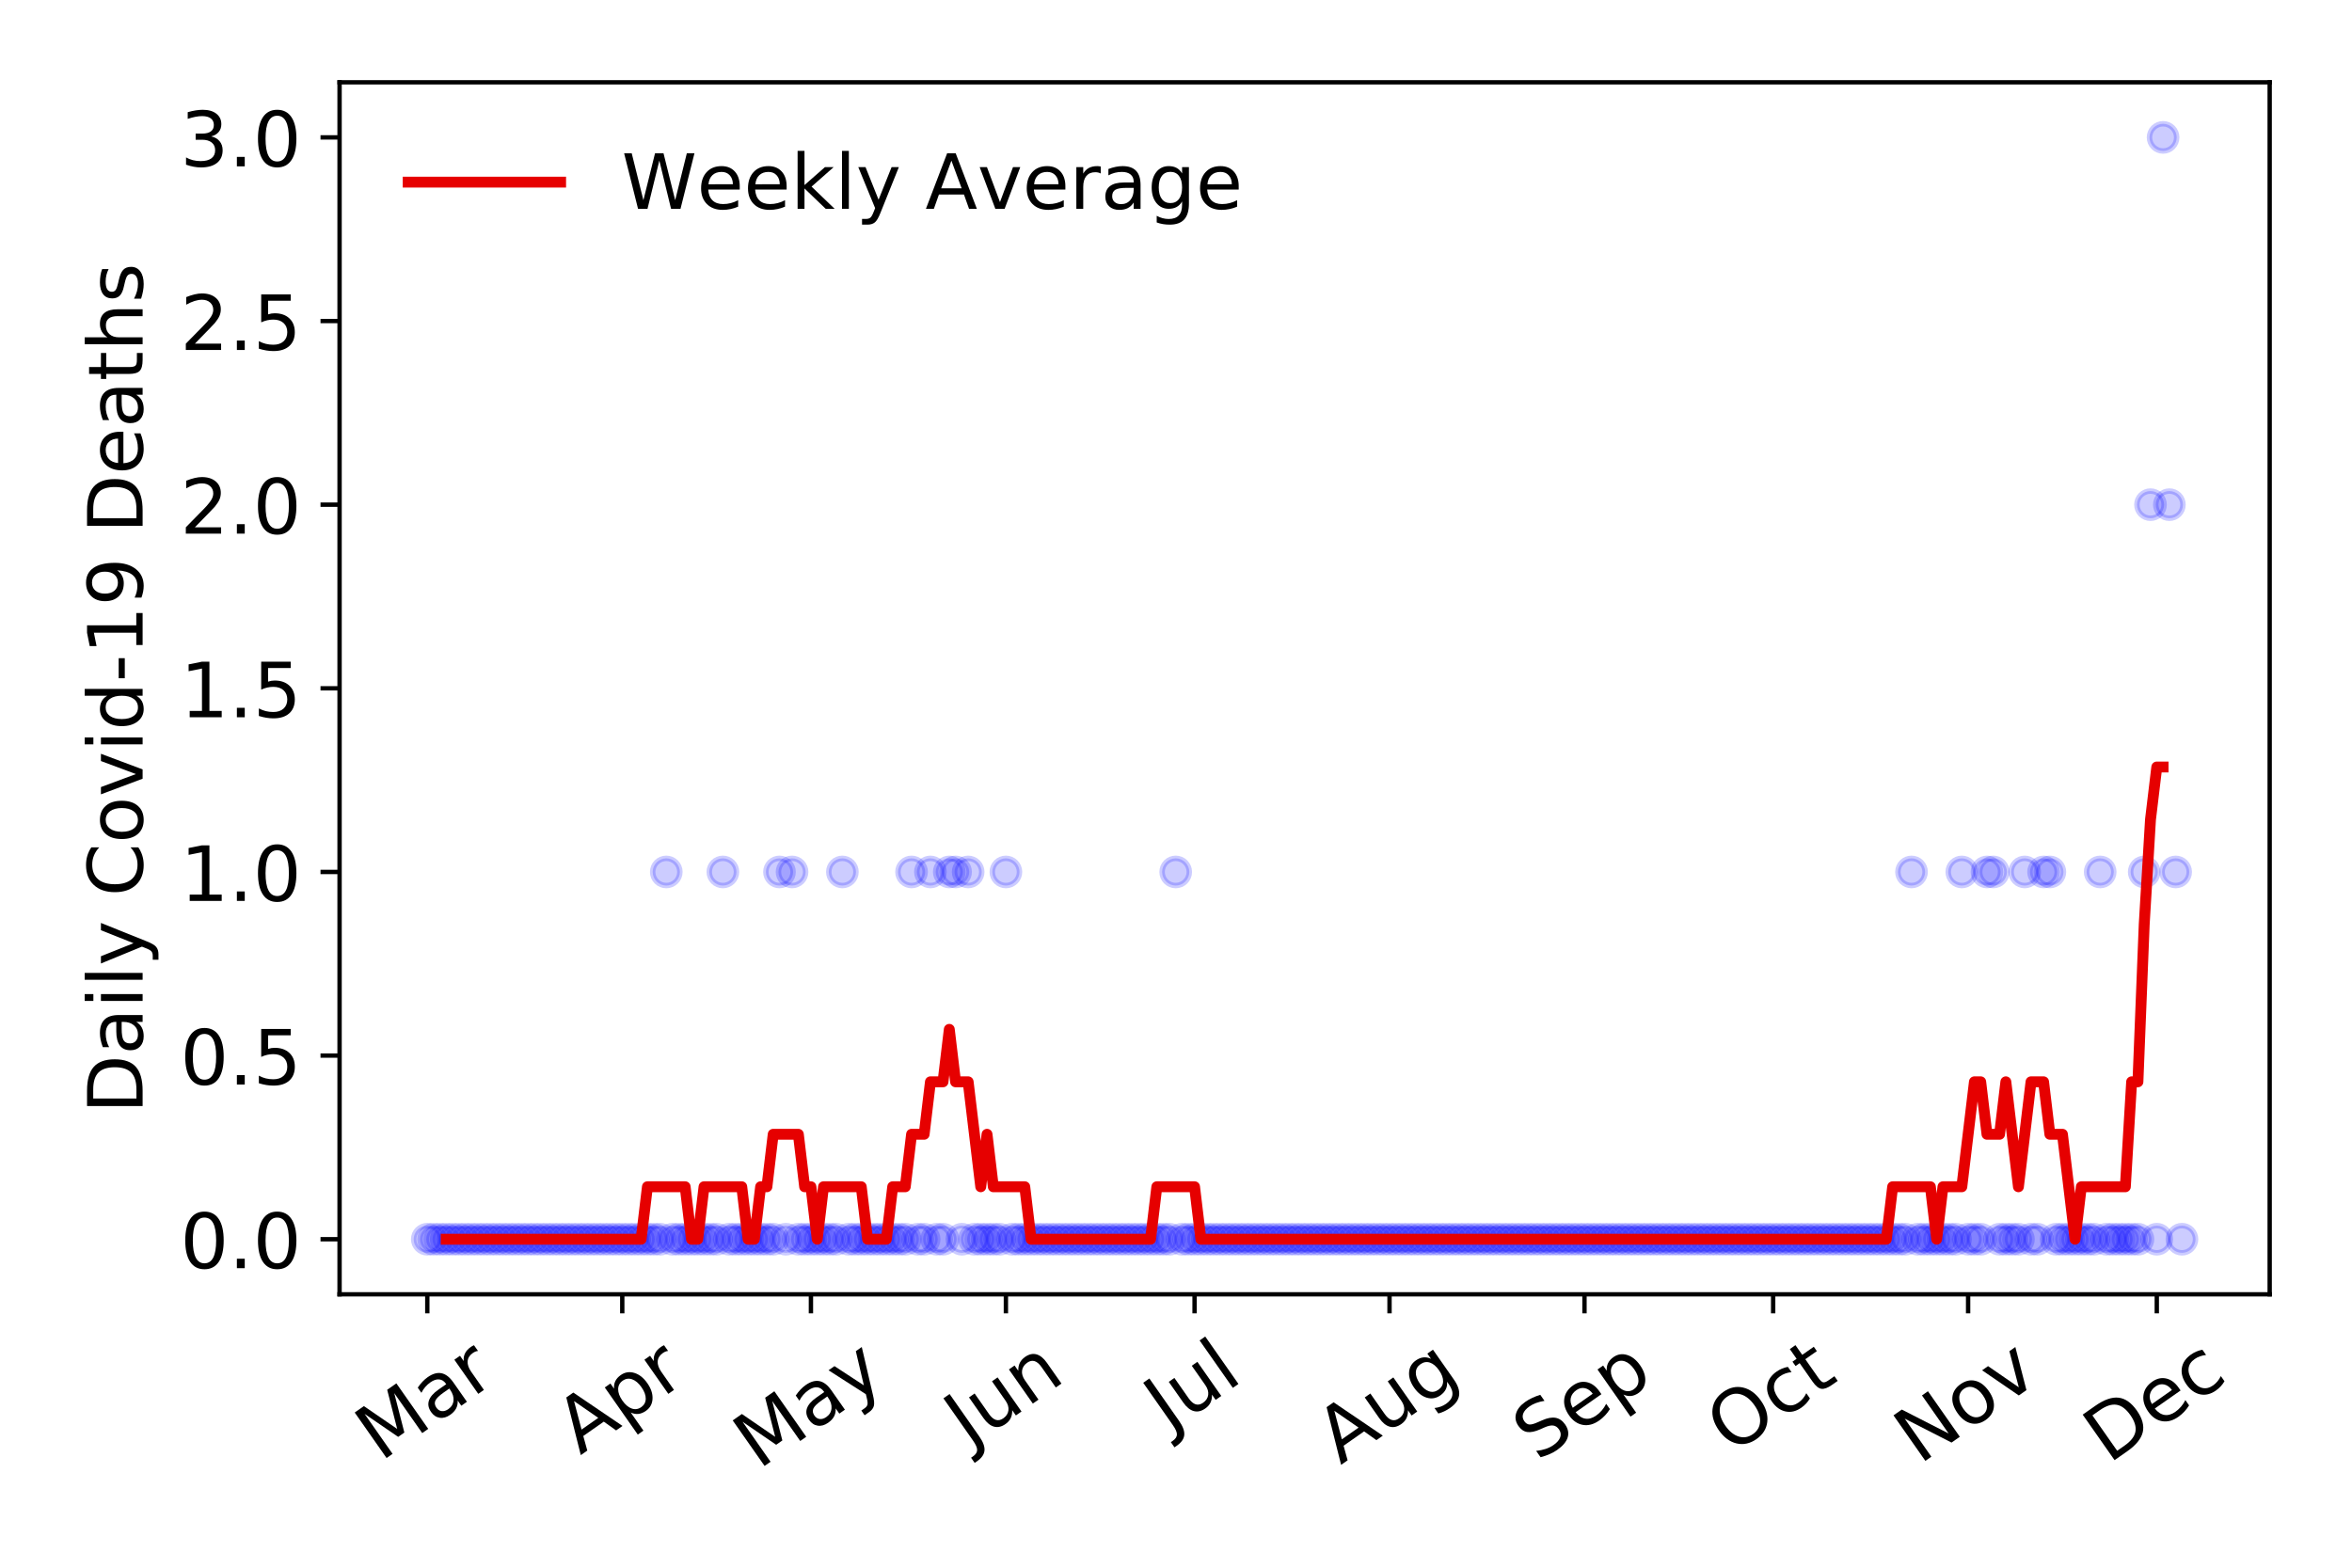 <?xml version="1.0" encoding="utf-8" standalone="no"?>
<!DOCTYPE svg PUBLIC "-//W3C//DTD SVG 1.1//EN"
  "http://www.w3.org/Graphics/SVG/1.1/DTD/svg11.dtd">
<!-- Created with matplotlib (https://matplotlib.org/) -->
<svg height="288pt" version="1.1" viewBox="0 0 432 288" width="432pt" xmlns="http://www.w3.org/2000/svg" xmlns:xlink="http://www.w3.org/1999/xlink">
 <defs>
  <style type="text/css">
*{stroke-linecap:butt;stroke-linejoin:round;}
  </style>
 </defs>
 <g id="figure_1">
  <g id="patch_1">
   <path d="M 0 288 
L 432 288 
L 432 0 
L 0 0 
z
" style="fill:#ffffff;"/>
  </g>
  <g id="axes_1">
   <g id="patch_2">
    <path d="M 62.37 237.778 
L 416.88 237.778 
L 416.88 15.12 
L 62.37 15.12 
z
" style="fill:#ffffff;"/>
   </g>
   <g id="matplotlib.axis_1">
    <g id="xtick_1">
     <g id="line2d_1">
      <defs>
       <path d="M 0 0 
L 0 3.5 
" id="m880a0334f3" style="stroke:#000000;stroke-width:0.8;"/>
      </defs>
      <g>
       <use style="stroke:#000000;stroke-width:0.8;" x="78.484" xlink:href="#m880a0334f3" y="237.778"/>
      </g>
     </g>
     <g id="text_1">
      <!-- Mar -->
      <defs>
       <path d="M 9.812 72.906 
L 24.516 72.906 
L 43.109 23.297 
L 61.812 72.906 
L 76.516 72.906 
L 76.516 0 
L 66.891 0 
L 66.891 64.016 
L 48.094 14.016 
L 38.188 14.016 
L 19.391 64.016 
L 19.391 0 
L 9.812 0 
z
" id="DejaVuSans-77"/>
       <path d="M 34.281 27.484 
Q 23.391 27.484 19.188 25 
Q 14.984 22.516 14.984 16.5 
Q 14.984 11.719 18.141 8.906 
Q 21.297 6.109 26.703 6.109 
Q 34.188 6.109 38.703 11.406 
Q 43.219 16.703 43.219 25.484 
L 43.219 27.484 
z
M 52.203 31.203 
L 52.203 0 
L 43.219 0 
L 43.219 8.297 
Q 40.141 3.328 35.547 0.953 
Q 30.953 -1.422 24.312 -1.422 
Q 15.922 -1.422 10.953 3.297 
Q 6 8.016 6 15.922 
Q 6 25.141 12.172 29.828 
Q 18.359 34.516 30.609 34.516 
L 43.219 34.516 
L 43.219 35.406 
Q 43.219 41.609 39.141 45 
Q 35.062 48.391 27.688 48.391 
Q 23 48.391 18.547 47.266 
Q 14.109 46.141 10.016 43.891 
L 10.016 52.203 
Q 14.938 54.109 19.578 55.047 
Q 24.219 56 28.609 56 
Q 40.484 56 46.344 49.844 
Q 52.203 43.703 52.203 31.203 
z
" id="DejaVuSans-97"/>
       <path d="M 41.109 46.297 
Q 39.594 47.172 37.812 47.578 
Q 36.031 48 33.891 48 
Q 26.266 48 22.188 43.047 
Q 18.109 38.094 18.109 28.812 
L 18.109 0 
L 9.078 0 
L 9.078 54.688 
L 18.109 54.688 
L 18.109 46.188 
Q 20.953 51.172 25.484 53.578 
Q 30.031 56 36.531 56 
Q 37.453 56 38.578 55.875 
Q 39.703 55.766 41.062 55.516 
z
" id="DejaVuSans-114"/>
      </defs>
      <g transform="translate(69.881 268.643)rotate(-35)scale(0.14 -0.14)">
       <use xlink:href="#DejaVuSans-77"/>
       <use x="86.279" xlink:href="#DejaVuSans-97"/>
       <use x="147.559" xlink:href="#DejaVuSans-114"/>
      </g>
     </g>
    </g>
    <g id="xtick_2">
     <g id="line2d_2">
      <g>
       <use style="stroke:#000000;stroke-width:0.8;" x="114.293" xlink:href="#m880a0334f3" y="237.778"/>
      </g>
     </g>
     <g id="text_2">
      <!-- Apr -->
      <defs>
       <path d="M 34.188 63.188 
L 20.797 26.906 
L 47.609 26.906 
z
M 28.609 72.906 
L 39.797 72.906 
L 67.578 0 
L 57.328 0 
L 50.688 18.703 
L 17.828 18.703 
L 11.188 0 
L 0.781 0 
z
" id="DejaVuSans-65"/>
       <path d="M 18.109 8.203 
L 18.109 -20.797 
L 9.078 -20.797 
L 9.078 54.688 
L 18.109 54.688 
L 18.109 46.391 
Q 20.953 51.266 25.266 53.625 
Q 29.594 56 35.594 56 
Q 45.562 56 51.781 48.094 
Q 58.016 40.188 58.016 27.297 
Q 58.016 14.406 51.781 6.484 
Q 45.562 -1.422 35.594 -1.422 
Q 29.594 -1.422 25.266 0.953 
Q 20.953 3.328 18.109 8.203 
z
M 48.688 27.297 
Q 48.688 37.203 44.609 42.844 
Q 40.531 48.484 33.406 48.484 
Q 26.266 48.484 22.188 42.844 
Q 18.109 37.203 18.109 27.297 
Q 18.109 17.391 22.188 11.75 
Q 26.266 6.109 33.406 6.109 
Q 40.531 6.109 44.609 11.75 
Q 48.688 17.391 48.688 27.297 
z
" id="DejaVuSans-112"/>
      </defs>
      <g transform="translate(106.589 267.384)rotate(-35)scale(0.14 -0.14)">
       <use xlink:href="#DejaVuSans-65"/>
       <use x="68.408" xlink:href="#DejaVuSans-112"/>
       <use x="131.885" xlink:href="#DejaVuSans-114"/>
      </g>
     </g>
    </g>
    <g id="xtick_3">
     <g id="line2d_3">
      <g>
       <use style="stroke:#000000;stroke-width:0.8;" x="148.947" xlink:href="#m880a0334f3" y="237.778"/>
      </g>
     </g>
     <g id="text_3">
      <!-- May -->
      <defs>
       <path d="M 32.172 -5.078 
Q 28.375 -14.844 24.75 -17.812 
Q 21.141 -20.797 15.094 -20.797 
L 7.906 -20.797 
L 7.906 -13.281 
L 13.188 -13.281 
Q 16.891 -13.281 18.938 -11.516 
Q 21 -9.766 23.484 -3.219 
L 25.094 0.875 
L 2.984 54.688 
L 12.5 54.688 
L 29.594 11.922 
L 46.688 54.688 
L 56.203 54.688 
z
" id="DejaVuSans-121"/>
      </defs>
      <g transform="translate(139.308 270.094)rotate(-35)scale(0.14 -0.14)">
       <use xlink:href="#DejaVuSans-77"/>
       <use x="86.279" xlink:href="#DejaVuSans-97"/>
       <use x="147.559" xlink:href="#DejaVuSans-121"/>
      </g>
     </g>
    </g>
    <g id="xtick_4">
     <g id="line2d_4">
      <g>
       <use style="stroke:#000000;stroke-width:0.8;" x="184.756" xlink:href="#m880a0334f3" y="237.778"/>
      </g>
     </g>
     <g id="text_4">
      <!-- Jun -->
      <defs>
       <path d="M 9.812 72.906 
L 19.672 72.906 
L 19.672 5.078 
Q 19.672 -8.109 14.672 -14.062 
Q 9.672 -20.016 -1.422 -20.016 
L -5.172 -20.016 
L -5.172 -11.719 
L -2.094 -11.719 
Q 4.438 -11.719 7.125 -8.047 
Q 9.812 -4.391 9.812 5.078 
z
" id="DejaVuSans-74"/>
       <path d="M 8.5 21.578 
L 8.5 54.688 
L 17.484 54.688 
L 17.484 21.922 
Q 17.484 14.156 20.5 10.266 
Q 23.531 6.391 29.594 6.391 
Q 36.859 6.391 41.078 11.031 
Q 45.312 15.672 45.312 23.688 
L 45.312 54.688 
L 54.297 54.688 
L 54.297 0 
L 45.312 0 
L 45.312 8.406 
Q 42.047 3.422 37.719 1 
Q 33.406 -1.422 27.688 -1.422 
Q 18.266 -1.422 13.375 4.438 
Q 8.5 10.297 8.5 21.578 
z
M 31.109 56 
z
" id="DejaVuSans-117"/>
       <path d="M 54.891 33.016 
L 54.891 0 
L 45.906 0 
L 45.906 32.719 
Q 45.906 40.484 42.875 44.328 
Q 39.844 48.188 33.797 48.188 
Q 26.516 48.188 22.312 43.547 
Q 18.109 38.922 18.109 30.906 
L 18.109 0 
L 9.078 0 
L 9.078 54.688 
L 18.109 54.688 
L 18.109 46.188 
Q 21.344 51.125 25.703 53.562 
Q 30.078 56 35.797 56 
Q 45.219 56 50.047 50.172 
Q 54.891 44.344 54.891 33.016 
z
" id="DejaVuSans-110"/>
      </defs>
      <g transform="translate(178.013 266.039)rotate(-35)scale(0.14 -0.14)">
       <use xlink:href="#DejaVuSans-74"/>
       <use x="29.492" xlink:href="#DejaVuSans-117"/>
       <use x="92.871" xlink:href="#DejaVuSans-110"/>
      </g>
     </g>
    </g>
    <g id="xtick_5">
     <g id="line2d_5">
      <g>
       <use style="stroke:#000000;stroke-width:0.8;" x="219.41" xlink:href="#m880a0334f3" y="237.778"/>
      </g>
     </g>
     <g id="text_5">
      <!-- Jul -->
      <defs>
       <path d="M 9.422 75.984 
L 18.406 75.984 
L 18.406 0 
L 9.422 0 
z
" id="DejaVuSans-108"/>
      </defs>
      <g transform="translate(214.707 263.181)rotate(-35)scale(0.14 -0.14)">
       <use xlink:href="#DejaVuSans-74"/>
       <use x="29.492" xlink:href="#DejaVuSans-117"/>
       <use x="92.871" xlink:href="#DejaVuSans-108"/>
      </g>
     </g>
    </g>
    <g id="xtick_6">
     <g id="line2d_6">
      <g>
       <use style="stroke:#000000;stroke-width:0.8;" x="255.219" xlink:href="#m880a0334f3" y="237.778"/>
      </g>
     </g>
     <g id="text_6">
      <!-- Aug -->
      <defs>
       <path d="M 45.406 27.984 
Q 45.406 37.75 41.375 43.109 
Q 37.359 48.484 30.078 48.484 
Q 22.859 48.484 18.828 43.109 
Q 14.797 37.75 14.797 27.984 
Q 14.797 18.266 18.828 12.891 
Q 22.859 7.516 30.078 7.516 
Q 37.359 7.516 41.375 12.891 
Q 45.406 18.266 45.406 27.984 
z
M 54.391 6.781 
Q 54.391 -7.172 48.188 -13.984 
Q 42 -20.797 29.203 -20.797 
Q 24.469 -20.797 20.266 -20.094 
Q 16.062 -19.391 12.109 -17.922 
L 12.109 -9.188 
Q 16.062 -11.328 19.922 -12.344 
Q 23.781 -13.375 27.781 -13.375 
Q 36.625 -13.375 41.016 -8.766 
Q 45.406 -4.156 45.406 5.172 
L 45.406 9.625 
Q 42.625 4.781 38.281 2.391 
Q 33.938 0 27.875 0 
Q 17.828 0 11.672 7.656 
Q 5.516 15.328 5.516 27.984 
Q 5.516 40.672 11.672 48.328 
Q 17.828 56 27.875 56 
Q 33.938 56 38.281 53.609 
Q 42.625 51.219 45.406 46.391 
L 45.406 54.688 
L 54.391 54.688 
z
" id="DejaVuSans-103"/>
      </defs>
      <g transform="translate(246.238 269.172)rotate(-35)scale(0.14 -0.14)">
       <use xlink:href="#DejaVuSans-65"/>
       <use x="68.408" xlink:href="#DejaVuSans-117"/>
       <use x="131.787" xlink:href="#DejaVuSans-103"/>
      </g>
     </g>
    </g>
    <g id="xtick_7">
     <g id="line2d_7">
      <g>
       <use style="stroke:#000000;stroke-width:0.8;" x="291.028" xlink:href="#m880a0334f3" y="237.778"/>
      </g>
     </g>
     <g id="text_7">
      <!-- Sep -->
      <defs>
       <path d="M 53.516 70.516 
L 53.516 60.891 
Q 47.906 63.578 42.922 64.891 
Q 37.938 66.219 33.297 66.219 
Q 25.25 66.219 20.875 63.094 
Q 16.5 59.969 16.5 54.203 
Q 16.5 49.359 19.406 46.891 
Q 22.312 44.438 30.422 42.922 
L 36.375 41.703 
Q 47.406 39.594 52.656 34.297 
Q 57.906 29 57.906 20.125 
Q 57.906 9.516 50.797 4.047 
Q 43.703 -1.422 29.984 -1.422 
Q 24.812 -1.422 18.969 -0.25 
Q 13.141 0.922 6.891 3.219 
L 6.891 13.375 
Q 12.891 10.016 18.656 8.297 
Q 24.422 6.594 29.984 6.594 
Q 38.422 6.594 43.016 9.906 
Q 47.609 13.234 47.609 19.391 
Q 47.609 24.75 44.312 27.781 
Q 41.016 30.812 33.5 32.328 
L 27.484 33.5 
Q 16.453 35.688 11.516 40.375 
Q 6.594 45.062 6.594 53.422 
Q 6.594 63.094 13.406 68.656 
Q 20.219 74.219 32.172 74.219 
Q 37.312 74.219 42.625 73.281 
Q 47.953 72.359 53.516 70.516 
z
" id="DejaVuSans-83"/>
       <path d="M 56.203 29.594 
L 56.203 25.203 
L 14.891 25.203 
Q 15.484 15.922 20.484 11.062 
Q 25.484 6.203 34.422 6.203 
Q 39.594 6.203 44.453 7.469 
Q 49.312 8.734 54.109 11.281 
L 54.109 2.781 
Q 49.266 0.734 44.188 -0.344 
Q 39.109 -1.422 33.891 -1.422 
Q 20.797 -1.422 13.156 6.188 
Q 5.516 13.812 5.516 26.812 
Q 5.516 40.234 12.766 48.109 
Q 20.016 56 32.328 56 
Q 43.359 56 49.781 48.891 
Q 56.203 41.797 56.203 29.594 
z
M 47.219 32.234 
Q 47.125 39.594 43.094 43.984 
Q 39.062 48.391 32.422 48.391 
Q 24.906 48.391 20.391 44.141 
Q 15.875 39.891 15.188 32.172 
z
" id="DejaVuSans-101"/>
      </defs>
      <g transform="translate(282.435 268.629)rotate(-35)scale(0.14 -0.14)">
       <use xlink:href="#DejaVuSans-83"/>
       <use x="63.477" xlink:href="#DejaVuSans-101"/>
       <use x="125" xlink:href="#DejaVuSans-112"/>
      </g>
     </g>
    </g>
    <g id="xtick_8">
     <g id="line2d_8">
      <g>
       <use style="stroke:#000000;stroke-width:0.8;" x="325.682" xlink:href="#m880a0334f3" y="237.778"/>
      </g>
     </g>
     <g id="text_8">
      <!-- Oct -->
      <defs>
       <path d="M 39.406 66.219 
Q 28.656 66.219 22.328 58.203 
Q 16.016 50.203 16.016 36.375 
Q 16.016 22.609 22.328 14.594 
Q 28.656 6.594 39.406 6.594 
Q 50.141 6.594 56.422 14.594 
Q 62.703 22.609 62.703 36.375 
Q 62.703 50.203 56.422 58.203 
Q 50.141 66.219 39.406 66.219 
z
M 39.406 74.219 
Q 54.734 74.219 63.906 63.938 
Q 73.094 53.656 73.094 36.375 
Q 73.094 19.141 63.906 8.859 
Q 54.734 -1.422 39.406 -1.422 
Q 24.031 -1.422 14.812 8.828 
Q 5.609 19.094 5.609 36.375 
Q 5.609 53.656 14.812 63.938 
Q 24.031 74.219 39.406 74.219 
z
" id="DejaVuSans-79"/>
       <path d="M 48.781 52.594 
L 48.781 44.188 
Q 44.969 46.297 41.141 47.344 
Q 37.312 48.391 33.406 48.391 
Q 24.656 48.391 19.812 42.844 
Q 14.984 37.312 14.984 27.297 
Q 14.984 17.281 19.812 11.734 
Q 24.656 6.203 33.406 6.203 
Q 37.312 6.203 41.141 7.25 
Q 44.969 8.297 48.781 10.406 
L 48.781 2.094 
Q 45.016 0.344 40.984 -0.531 
Q 36.969 -1.422 32.422 -1.422 
Q 20.062 -1.422 12.781 6.344 
Q 5.516 14.109 5.516 27.297 
Q 5.516 40.672 12.859 48.328 
Q 20.219 56 33.016 56 
Q 37.156 56 41.109 55.141 
Q 45.062 54.297 48.781 52.594 
z
" id="DejaVuSans-99"/>
       <path d="M 18.312 70.219 
L 18.312 54.688 
L 36.812 54.688 
L 36.812 47.703 
L 18.312 47.703 
L 18.312 18.016 
Q 18.312 11.328 20.141 9.422 
Q 21.969 7.516 27.594 7.516 
L 36.812 7.516 
L 36.812 0 
L 27.594 0 
Q 17.188 0 13.234 3.875 
Q 9.281 7.766 9.281 18.016 
L 9.281 47.703 
L 2.688 47.703 
L 2.688 54.688 
L 9.281 54.688 
L 9.281 70.219 
z
" id="DejaVuSans-116"/>
      </defs>
      <g transform="translate(317.984 267.377)rotate(-35)scale(0.14 -0.14)">
       <use xlink:href="#DejaVuSans-79"/>
       <use x="78.711" xlink:href="#DejaVuSans-99"/>
       <use x="133.691" xlink:href="#DejaVuSans-116"/>
      </g>
     </g>
    </g>
    <g id="xtick_9">
     <g id="line2d_9">
      <g>
       <use style="stroke:#000000;stroke-width:0.8;" x="361.491" xlink:href="#m880a0334f3" y="237.778"/>
      </g>
     </g>
     <g id="text_9">
      <!-- Nov -->
      <defs>
       <path d="M 9.812 72.906 
L 23.094 72.906 
L 55.422 11.922 
L 55.422 72.906 
L 64.984 72.906 
L 64.984 0 
L 51.703 0 
L 19.391 60.984 
L 19.391 0 
L 9.812 0 
z
" id="DejaVuSans-78"/>
       <path d="M 30.609 48.391 
Q 23.391 48.391 19.188 42.75 
Q 14.984 37.109 14.984 27.297 
Q 14.984 17.484 19.156 11.844 
Q 23.344 6.203 30.609 6.203 
Q 37.797 6.203 41.984 11.859 
Q 46.188 17.531 46.188 27.297 
Q 46.188 37.016 41.984 42.703 
Q 37.797 48.391 30.609 48.391 
z
M 30.609 56 
Q 42.328 56 49.016 48.375 
Q 55.719 40.766 55.719 27.297 
Q 55.719 13.875 49.016 6.219 
Q 42.328 -1.422 30.609 -1.422 
Q 18.844 -1.422 12.172 6.219 
Q 5.516 13.875 5.516 27.297 
Q 5.516 40.766 12.172 48.375 
Q 18.844 56 30.609 56 
z
" id="DejaVuSans-111"/>
       <path d="M 2.984 54.688 
L 12.5 54.688 
L 29.594 8.797 
L 46.688 54.688 
L 56.203 54.688 
L 35.688 0 
L 23.484 0 
z
" id="DejaVuSans-118"/>
      </defs>
      <g transform="translate(352.515 269.166)rotate(-35)scale(0.14 -0.14)">
       <use xlink:href="#DejaVuSans-78"/>
       <use x="74.805" xlink:href="#DejaVuSans-111"/>
       <use x="135.986" xlink:href="#DejaVuSans-118"/>
      </g>
     </g>
    </g>
    <g id="xtick_10">
     <g id="line2d_10">
      <g>
       <use style="stroke:#000000;stroke-width:0.8;" x="396.145" xlink:href="#m880a0334f3" y="237.778"/>
      </g>
     </g>
     <g id="text_10">
      <!-- Dec -->
      <defs>
       <path d="M 19.672 64.797 
L 19.672 8.109 
L 31.594 8.109 
Q 46.688 8.109 53.688 14.938 
Q 60.688 21.781 60.688 36.531 
Q 60.688 51.172 53.688 57.984 
Q 46.688 64.797 31.594 64.797 
z
M 9.812 72.906 
L 30.078 72.906 
Q 51.266 72.906 61.172 64.094 
Q 71.094 55.281 71.094 36.531 
Q 71.094 17.672 61.125 8.828 
Q 51.172 0 30.078 0 
L 9.812 0 
z
" id="DejaVuSans-68"/>
      </defs>
      <g transform="translate(387.265 269.032)rotate(-35)scale(0.14 -0.14)">
       <use xlink:href="#DejaVuSans-68"/>
       <use x="77.002" xlink:href="#DejaVuSans-101"/>
       <use x="138.525" xlink:href="#DejaVuSans-99"/>
      </g>
     </g>
    </g>
   </g>
   <g id="matplotlib.axis_2">
    <g id="ytick_1">
     <g id="line2d_11">
      <defs>
       <path d="M 0 0 
L -3.5 0 
" id="me88ca80985" style="stroke:#000000;stroke-width:0.8;"/>
      </defs>
      <g>
       <use style="stroke:#000000;stroke-width:0.8;" x="62.37" xlink:href="#me88ca80985" y="227.657"/>
      </g>
     </g>
     <g id="text_11">
      <!-- 0.0 -->
      <defs>
       <path d="M 31.781 66.406 
Q 24.172 66.406 20.328 58.906 
Q 16.5 51.422 16.5 36.375 
Q 16.5 21.391 20.328 13.891 
Q 24.172 6.391 31.781 6.391 
Q 39.453 6.391 43.281 13.891 
Q 47.125 21.391 47.125 36.375 
Q 47.125 51.422 43.281 58.906 
Q 39.453 66.406 31.781 66.406 
z
M 31.781 74.219 
Q 44.047 74.219 50.516 64.516 
Q 56.984 54.828 56.984 36.375 
Q 56.984 17.969 50.516 8.266 
Q 44.047 -1.422 31.781 -1.422 
Q 19.531 -1.422 13.062 8.266 
Q 6.594 17.969 6.594 36.375 
Q 6.594 54.828 13.062 64.516 
Q 19.531 74.219 31.781 74.219 
z
" id="DejaVuSans-48"/>
       <path d="M 10.688 12.406 
L 21 12.406 
L 21 0 
L 10.688 0 
z
" id="DejaVuSans-46"/>
      </defs>
      <g transform="translate(33.106 232.976)scale(0.14 -0.14)">
       <use xlink:href="#DejaVuSans-48"/>
       <use x="63.623" xlink:href="#DejaVuSans-46"/>
       <use x="95.41" xlink:href="#DejaVuSans-48"/>
      </g>
     </g>
    </g>
    <g id="ytick_2">
     <g id="line2d_12">
      <g>
       <use style="stroke:#000000;stroke-width:0.8;" x="62.37" xlink:href="#me88ca80985" y="193.921"/>
      </g>
     </g>
     <g id="text_12">
      <!-- 0.5 -->
      <defs>
       <path d="M 10.797 72.906 
L 49.516 72.906 
L 49.516 64.594 
L 19.828 64.594 
L 19.828 46.734 
Q 21.969 47.469 24.109 47.828 
Q 26.266 48.188 28.422 48.188 
Q 40.625 48.188 47.75 41.5 
Q 54.891 34.812 54.891 23.391 
Q 54.891 11.625 47.562 5.094 
Q 40.234 -1.422 26.906 -1.422 
Q 22.312 -1.422 17.547 -0.641 
Q 12.797 0.141 7.719 1.703 
L 7.719 11.625 
Q 12.109 9.234 16.797 8.062 
Q 21.484 6.891 26.703 6.891 
Q 35.156 6.891 40.078 11.328 
Q 45.016 15.766 45.016 23.391 
Q 45.016 31 40.078 35.438 
Q 35.156 39.891 26.703 39.891 
Q 22.75 39.891 18.812 39.016 
Q 14.891 38.141 10.797 36.281 
z
" id="DejaVuSans-53"/>
      </defs>
      <g transform="translate(33.106 199.24)scale(0.14 -0.14)">
       <use xlink:href="#DejaVuSans-48"/>
       <use x="63.623" xlink:href="#DejaVuSans-46"/>
       <use x="95.41" xlink:href="#DejaVuSans-53"/>
      </g>
     </g>
    </g>
    <g id="ytick_3">
     <g id="line2d_13">
      <g>
       <use style="stroke:#000000;stroke-width:0.8;" x="62.37" xlink:href="#me88ca80985" y="160.185"/>
      </g>
     </g>
     <g id="text_13">
      <!-- 1.0 -->
      <defs>
       <path d="M 12.406 8.297 
L 28.516 8.297 
L 28.516 63.922 
L 10.984 60.406 
L 10.984 69.391 
L 28.422 72.906 
L 38.281 72.906 
L 38.281 8.297 
L 54.391 8.297 
L 54.391 0 
L 12.406 0 
z
" id="DejaVuSans-49"/>
      </defs>
      <g transform="translate(33.106 165.504)scale(0.14 -0.14)">
       <use xlink:href="#DejaVuSans-49"/>
       <use x="63.623" xlink:href="#DejaVuSans-46"/>
       <use x="95.41" xlink:href="#DejaVuSans-48"/>
      </g>
     </g>
    </g>
    <g id="ytick_4">
     <g id="line2d_14">
      <g>
       <use style="stroke:#000000;stroke-width:0.8;" x="62.37" xlink:href="#me88ca80985" y="126.449"/>
      </g>
     </g>
     <g id="text_14">
      <!-- 1.5 -->
      <g transform="translate(33.106 131.768)scale(0.14 -0.14)">
       <use xlink:href="#DejaVuSans-49"/>
       <use x="63.623" xlink:href="#DejaVuSans-46"/>
       <use x="95.41" xlink:href="#DejaVuSans-53"/>
      </g>
     </g>
    </g>
    <g id="ytick_5">
     <g id="line2d_15">
      <g>
       <use style="stroke:#000000;stroke-width:0.8;" x="62.37" xlink:href="#me88ca80985" y="92.713"/>
      </g>
     </g>
     <g id="text_15">
      <!-- 2.0 -->
      <defs>
       <path d="M 19.188 8.297 
L 53.609 8.297 
L 53.609 0 
L 7.328 0 
L 7.328 8.297 
Q 12.938 14.109 22.625 23.891 
Q 32.328 33.688 34.812 36.531 
Q 39.547 41.844 41.422 45.531 
Q 43.312 49.219 43.312 52.781 
Q 43.312 58.594 39.234 62.25 
Q 35.156 65.922 28.609 65.922 
Q 23.969 65.922 18.812 64.312 
Q 13.672 62.703 7.812 59.422 
L 7.812 69.391 
Q 13.766 71.781 18.938 73 
Q 24.125 74.219 28.422 74.219 
Q 39.75 74.219 46.484 68.547 
Q 53.219 62.891 53.219 53.422 
Q 53.219 48.922 51.531 44.891 
Q 49.859 40.875 45.406 35.406 
Q 44.188 33.984 37.641 27.219 
Q 31.109 20.453 19.188 8.297 
z
" id="DejaVuSans-50"/>
      </defs>
      <g transform="translate(33.106 98.032)scale(0.14 -0.14)">
       <use xlink:href="#DejaVuSans-50"/>
       <use x="63.623" xlink:href="#DejaVuSans-46"/>
       <use x="95.41" xlink:href="#DejaVuSans-48"/>
      </g>
     </g>
    </g>
    <g id="ytick_6">
     <g id="line2d_16">
      <g>
       <use style="stroke:#000000;stroke-width:0.8;" x="62.37" xlink:href="#me88ca80985" y="58.977"/>
      </g>
     </g>
     <g id="text_16">
      <!-- 2.5 -->
      <g transform="translate(33.106 64.296)scale(0.14 -0.14)">
       <use xlink:href="#DejaVuSans-50"/>
       <use x="63.623" xlink:href="#DejaVuSans-46"/>
       <use x="95.41" xlink:href="#DejaVuSans-53"/>
      </g>
     </g>
    </g>
    <g id="ytick_7">
     <g id="line2d_17">
      <g>
       <use style="stroke:#000000;stroke-width:0.8;" x="62.37" xlink:href="#me88ca80985" y="25.241"/>
      </g>
     </g>
     <g id="text_17">
      <!-- 3.0 -->
      <defs>
       <path d="M 40.578 39.312 
Q 47.656 37.797 51.625 33 
Q 55.609 28.219 55.609 21.188 
Q 55.609 10.406 48.188 4.484 
Q 40.766 -1.422 27.094 -1.422 
Q 22.516 -1.422 17.656 -0.516 
Q 12.797 0.391 7.625 2.203 
L 7.625 11.719 
Q 11.719 9.328 16.594 8.109 
Q 21.484 6.891 26.812 6.891 
Q 36.078 6.891 40.938 10.547 
Q 45.797 14.203 45.797 21.188 
Q 45.797 27.641 41.281 31.266 
Q 36.766 34.906 28.719 34.906 
L 20.219 34.906 
L 20.219 43.016 
L 29.109 43.016 
Q 36.375 43.016 40.234 45.922 
Q 44.094 48.828 44.094 54.297 
Q 44.094 59.906 40.109 62.906 
Q 36.141 65.922 28.719 65.922 
Q 24.656 65.922 20.016 65.031 
Q 15.375 64.156 9.812 62.312 
L 9.812 71.094 
Q 15.438 72.656 20.344 73.438 
Q 25.25 74.219 29.594 74.219 
Q 40.828 74.219 47.359 69.109 
Q 53.906 64.016 53.906 55.328 
Q 53.906 49.266 50.438 45.094 
Q 46.969 40.922 40.578 39.312 
z
" id="DejaVuSans-51"/>
      </defs>
      <g transform="translate(33.106 30.56)scale(0.14 -0.14)">
       <use xlink:href="#DejaVuSans-51"/>
       <use x="63.623" xlink:href="#DejaVuSans-46"/>
       <use x="95.41" xlink:href="#DejaVuSans-48"/>
      </g>
     </g>
    </g>
    <g id="text_18">
     <!-- Daily Covid-19 Deaths -->
     <defs>
      <path d="M 9.422 54.688 
L 18.406 54.688 
L 18.406 0 
L 9.422 0 
z
M 9.422 75.984 
L 18.406 75.984 
L 18.406 64.594 
L 9.422 64.594 
z
" id="DejaVuSans-105"/>
      <path id="DejaVuSans-32"/>
      <path d="M 64.406 67.281 
L 64.406 56.891 
Q 59.422 61.531 53.781 63.812 
Q 48.141 66.109 41.797 66.109 
Q 29.297 66.109 22.656 58.469 
Q 16.016 50.828 16.016 36.375 
Q 16.016 21.969 22.656 14.328 
Q 29.297 6.688 41.797 6.688 
Q 48.141 6.688 53.781 8.984 
Q 59.422 11.281 64.406 15.922 
L 64.406 5.609 
Q 59.234 2.094 53.438 0.328 
Q 47.656 -1.422 41.219 -1.422 
Q 24.656 -1.422 15.125 8.703 
Q 5.609 18.844 5.609 36.375 
Q 5.609 53.953 15.125 64.078 
Q 24.656 74.219 41.219 74.219 
Q 47.75 74.219 53.531 72.484 
Q 59.328 70.75 64.406 67.281 
z
" id="DejaVuSans-67"/>
      <path d="M 45.406 46.391 
L 45.406 75.984 
L 54.391 75.984 
L 54.391 0 
L 45.406 0 
L 45.406 8.203 
Q 42.578 3.328 38.25 0.953 
Q 33.938 -1.422 27.875 -1.422 
Q 17.969 -1.422 11.734 6.484 
Q 5.516 14.406 5.516 27.297 
Q 5.516 40.188 11.734 48.094 
Q 17.969 56 27.875 56 
Q 33.938 56 38.25 53.625 
Q 42.578 51.266 45.406 46.391 
z
M 14.797 27.297 
Q 14.797 17.391 18.875 11.75 
Q 22.953 6.109 30.078 6.109 
Q 37.203 6.109 41.297 11.75 
Q 45.406 17.391 45.406 27.297 
Q 45.406 37.203 41.297 42.844 
Q 37.203 48.484 30.078 48.484 
Q 22.953 48.484 18.875 42.844 
Q 14.797 37.203 14.797 27.297 
z
" id="DejaVuSans-100"/>
      <path d="M 4.891 31.391 
L 31.203 31.391 
L 31.203 23.391 
L 4.891 23.391 
z
" id="DejaVuSans-45"/>
      <path d="M 10.984 1.516 
L 10.984 10.5 
Q 14.703 8.734 18.5 7.812 
Q 22.312 6.891 25.984 6.891 
Q 35.75 6.891 40.891 13.453 
Q 46.047 20.016 46.781 33.406 
Q 43.953 29.203 39.594 26.953 
Q 35.25 24.703 29.984 24.703 
Q 19.047 24.703 12.672 31.312 
Q 6.297 37.938 6.297 49.422 
Q 6.297 60.641 12.938 67.422 
Q 19.578 74.219 30.609 74.219 
Q 43.266 74.219 49.922 64.516 
Q 56.594 54.828 56.594 36.375 
Q 56.594 19.141 48.406 8.859 
Q 40.234 -1.422 26.422 -1.422 
Q 22.703 -1.422 18.891 -0.688 
Q 15.094 0.047 10.984 1.516 
z
M 30.609 32.422 
Q 37.25 32.422 41.125 36.953 
Q 45.016 41.5 45.016 49.422 
Q 45.016 57.281 41.125 61.844 
Q 37.25 66.406 30.609 66.406 
Q 23.969 66.406 20.094 61.844 
Q 16.219 57.281 16.219 49.422 
Q 16.219 41.5 20.094 36.953 
Q 23.969 32.422 30.609 32.422 
z
" id="DejaVuSans-57"/>
      <path d="M 54.891 33.016 
L 54.891 0 
L 45.906 0 
L 45.906 32.719 
Q 45.906 40.484 42.875 44.328 
Q 39.844 48.188 33.797 48.188 
Q 26.516 48.188 22.312 43.547 
Q 18.109 38.922 18.109 30.906 
L 18.109 0 
L 9.078 0 
L 9.078 75.984 
L 18.109 75.984 
L 18.109 46.188 
Q 21.344 51.125 25.703 53.562 
Q 30.078 56 35.797 56 
Q 45.219 56 50.047 50.172 
Q 54.891 44.344 54.891 33.016 
z
" id="DejaVuSans-104"/>
      <path d="M 44.281 53.078 
L 44.281 44.578 
Q 40.484 46.531 36.375 47.5 
Q 32.281 48.484 27.875 48.484 
Q 21.188 48.484 17.844 46.438 
Q 14.5 44.391 14.5 40.281 
Q 14.5 37.156 16.891 35.375 
Q 19.281 33.594 26.516 31.984 
L 29.594 31.297 
Q 39.156 29.25 43.188 25.516 
Q 47.219 21.781 47.219 15.094 
Q 47.219 7.469 41.188 3.016 
Q 35.156 -1.422 24.609 -1.422 
Q 20.219 -1.422 15.453 -0.562 
Q 10.688 0.297 5.422 2 
L 5.422 11.281 
Q 10.406 8.688 15.234 7.391 
Q 20.062 6.109 24.812 6.109 
Q 31.156 6.109 34.562 8.281 
Q 37.984 10.453 37.984 14.406 
Q 37.984 18.062 35.516 20.016 
Q 33.062 21.969 24.703 23.781 
L 21.578 24.516 
Q 13.234 26.266 9.516 29.906 
Q 5.812 33.547 5.812 39.891 
Q 5.812 47.609 11.281 51.797 
Q 16.75 56 26.812 56 
Q 31.781 56 36.172 55.266 
Q 40.578 54.547 44.281 53.078 
z
" id="DejaVuSans-115"/>
     </defs>
     <g transform="translate(26.194 204.56)rotate(-90)scale(0.14 -0.14)">
      <use xlink:href="#DejaVuSans-68"/>
      <use x="77.002" xlink:href="#DejaVuSans-97"/>
      <use x="138.281" xlink:href="#DejaVuSans-105"/>
      <use x="166.064" xlink:href="#DejaVuSans-108"/>
      <use x="193.848" xlink:href="#DejaVuSans-121"/>
      <use x="253.027" xlink:href="#DejaVuSans-32"/>
      <use x="284.814" xlink:href="#DejaVuSans-67"/>
      <use x="354.639" xlink:href="#DejaVuSans-111"/>
      <use x="415.82" xlink:href="#DejaVuSans-118"/>
      <use x="475" xlink:href="#DejaVuSans-105"/>
      <use x="502.783" xlink:href="#DejaVuSans-100"/>
      <use x="566.26" xlink:href="#DejaVuSans-45"/>
      <use x="602.344" xlink:href="#DejaVuSans-49"/>
      <use x="665.967" xlink:href="#DejaVuSans-57"/>
      <use x="729.59" xlink:href="#DejaVuSans-32"/>
      <use x="761.377" xlink:href="#DejaVuSans-68"/>
      <use x="838.379" xlink:href="#DejaVuSans-101"/>
      <use x="899.902" xlink:href="#DejaVuSans-97"/>
      <use x="961.182" xlink:href="#DejaVuSans-116"/>
      <use x="1000.391" xlink:href="#DejaVuSans-104"/>
      <use x="1063.77" xlink:href="#DejaVuSans-115"/>
     </g>
    </g>
   </g>
   <g id="line2d_18">
    <defs>
     <path d="M 0 2.5 
C 0.663 2.5 1.299 2.237 1.768 1.768 
C 2.237 1.299 2.5 0.663 2.5 0 
C 2.5 -0.663 2.237 -1.299 1.768 -1.768 
C 1.299 -2.237 0.663 -2.5 0 -2.5 
C -0.663 -2.5 -1.299 -2.237 -1.768 -1.768 
C -2.237 -1.299 -2.5 -0.663 -2.5 0 
C -2.5 0.663 -2.237 1.299 -1.768 1.768 
C -1.299 2.237 -0.663 2.5 0 2.5 
z
" id="mee72d5adc0" style="stroke:#0000ff;stroke-opacity:0.2;"/>
    </defs>
    <g clip-path="url(#pcf553f1efd)">
     <use style="fill:#0000ff;fill-opacity:0.2;stroke:#0000ff;stroke-opacity:0.2;" x="78.484" xlink:href="#mee72d5adc0" y="227.657"/>
     <use style="fill:#0000ff;fill-opacity:0.2;stroke:#0000ff;stroke-opacity:0.2;" x="79.639" xlink:href="#mee72d5adc0" y="227.657"/>
     <use style="fill:#0000ff;fill-opacity:0.2;stroke:#0000ff;stroke-opacity:0.2;" x="80.794" xlink:href="#mee72d5adc0" y="227.657"/>
     <use style="fill:#0000ff;fill-opacity:0.2;stroke:#0000ff;stroke-opacity:0.2;" x="81.949" xlink:href="#mee72d5adc0" y="227.657"/>
     <use style="fill:#0000ff;fill-opacity:0.2;stroke:#0000ff;stroke-opacity:0.2;" x="83.105" xlink:href="#mee72d5adc0" y="227.657"/>
     <use style="fill:#0000ff;fill-opacity:0.2;stroke:#0000ff;stroke-opacity:0.2;" x="84.26" xlink:href="#mee72d5adc0" y="227.657"/>
     <use style="fill:#0000ff;fill-opacity:0.2;stroke:#0000ff;stroke-opacity:0.2;" x="85.415" xlink:href="#mee72d5adc0" y="227.657"/>
     <use style="fill:#0000ff;fill-opacity:0.2;stroke:#0000ff;stroke-opacity:0.2;" x="86.57" xlink:href="#mee72d5adc0" y="227.657"/>
     <use style="fill:#0000ff;fill-opacity:0.2;stroke:#0000ff;stroke-opacity:0.2;" x="87.725" xlink:href="#mee72d5adc0" y="227.657"/>
     <use style="fill:#0000ff;fill-opacity:0.2;stroke:#0000ff;stroke-opacity:0.2;" x="88.88" xlink:href="#mee72d5adc0" y="227.657"/>
     <use style="fill:#0000ff;fill-opacity:0.2;stroke:#0000ff;stroke-opacity:0.2;" x="90.035" xlink:href="#mee72d5adc0" y="227.657"/>
     <use style="fill:#0000ff;fill-opacity:0.2;stroke:#0000ff;stroke-opacity:0.2;" x="91.191" xlink:href="#mee72d5adc0" y="227.657"/>
     <use style="fill:#0000ff;fill-opacity:0.2;stroke:#0000ff;stroke-opacity:0.2;" x="92.346" xlink:href="#mee72d5adc0" y="227.657"/>
     <use style="fill:#0000ff;fill-opacity:0.2;stroke:#0000ff;stroke-opacity:0.2;" x="93.501" xlink:href="#mee72d5adc0" y="227.657"/>
     <use style="fill:#0000ff;fill-opacity:0.2;stroke:#0000ff;stroke-opacity:0.2;" x="94.656" xlink:href="#mee72d5adc0" y="227.657"/>
     <use style="fill:#0000ff;fill-opacity:0.2;stroke:#0000ff;stroke-opacity:0.2;" x="95.811" xlink:href="#mee72d5adc0" y="227.657"/>
     <use style="fill:#0000ff;fill-opacity:0.2;stroke:#0000ff;stroke-opacity:0.2;" x="96.966" xlink:href="#mee72d5adc0" y="227.657"/>
     <use style="fill:#0000ff;fill-opacity:0.2;stroke:#0000ff;stroke-opacity:0.2;" x="98.121" xlink:href="#mee72d5adc0" y="227.657"/>
     <use style="fill:#0000ff;fill-opacity:0.2;stroke:#0000ff;stroke-opacity:0.2;" x="99.276" xlink:href="#mee72d5adc0" y="227.657"/>
     <use style="fill:#0000ff;fill-opacity:0.2;stroke:#0000ff;stroke-opacity:0.2;" x="100.432" xlink:href="#mee72d5adc0" y="227.657"/>
     <use style="fill:#0000ff;fill-opacity:0.2;stroke:#0000ff;stroke-opacity:0.2;" x="101.587" xlink:href="#mee72d5adc0" y="227.657"/>
     <use style="fill:#0000ff;fill-opacity:0.2;stroke:#0000ff;stroke-opacity:0.2;" x="102.742" xlink:href="#mee72d5adc0" y="227.657"/>
     <use style="fill:#0000ff;fill-opacity:0.2;stroke:#0000ff;stroke-opacity:0.2;" x="103.897" xlink:href="#mee72d5adc0" y="227.657"/>
     <use style="fill:#0000ff;fill-opacity:0.2;stroke:#0000ff;stroke-opacity:0.2;" x="105.052" xlink:href="#mee72d5adc0" y="227.657"/>
     <use style="fill:#0000ff;fill-opacity:0.2;stroke:#0000ff;stroke-opacity:0.2;" x="106.207" xlink:href="#mee72d5adc0" y="227.657"/>
     <use style="fill:#0000ff;fill-opacity:0.2;stroke:#0000ff;stroke-opacity:0.2;" x="107.362" xlink:href="#mee72d5adc0" y="227.657"/>
     <use style="fill:#0000ff;fill-opacity:0.2;stroke:#0000ff;stroke-opacity:0.2;" x="108.518" xlink:href="#mee72d5adc0" y="227.657"/>
     <use style="fill:#0000ff;fill-opacity:0.2;stroke:#0000ff;stroke-opacity:0.2;" x="109.673" xlink:href="#mee72d5adc0" y="227.657"/>
     <use style="fill:#0000ff;fill-opacity:0.2;stroke:#0000ff;stroke-opacity:0.2;" x="110.828" xlink:href="#mee72d5adc0" y="227.657"/>
     <use style="fill:#0000ff;fill-opacity:0.2;stroke:#0000ff;stroke-opacity:0.2;" x="111.983" xlink:href="#mee72d5adc0" y="227.657"/>
     <use style="fill:#0000ff;fill-opacity:0.2;stroke:#0000ff;stroke-opacity:0.2;" x="113.138" xlink:href="#mee72d5adc0" y="227.657"/>
     <use style="fill:#0000ff;fill-opacity:0.2;stroke:#0000ff;stroke-opacity:0.2;" x="114.293" xlink:href="#mee72d5adc0" y="227.657"/>
     <use style="fill:#0000ff;fill-opacity:0.2;stroke:#0000ff;stroke-opacity:0.2;" x="115.448" xlink:href="#mee72d5adc0" y="227.657"/>
     <use style="fill:#0000ff;fill-opacity:0.2;stroke:#0000ff;stroke-opacity:0.2;" x="116.603" xlink:href="#mee72d5adc0" y="227.657"/>
     <use style="fill:#0000ff;fill-opacity:0.2;stroke:#0000ff;stroke-opacity:0.2;" x="117.759" xlink:href="#mee72d5adc0" y="227.657"/>
     <use style="fill:#0000ff;fill-opacity:0.2;stroke:#0000ff;stroke-opacity:0.2;" x="118.914" xlink:href="#mee72d5adc0" y="227.657"/>
     <use style="fill:#0000ff;fill-opacity:0.2;stroke:#0000ff;stroke-opacity:0.2;" x="120.069" xlink:href="#mee72d5adc0" y="227.657"/>
     <use style="fill:#0000ff;fill-opacity:0.2;stroke:#0000ff;stroke-opacity:0.2;" x="121.224" xlink:href="#mee72d5adc0" y="227.657"/>
     <use style="fill:#0000ff;fill-opacity:0.2;stroke:#0000ff;stroke-opacity:0.2;" x="122.379" xlink:href="#mee72d5adc0" y="160.185"/>
     <use style="fill:#0000ff;fill-opacity:0.2;stroke:#0000ff;stroke-opacity:0.2;" x="123.534" xlink:href="#mee72d5adc0" y="227.657"/>
     <use style="fill:#0000ff;fill-opacity:0.2;stroke:#0000ff;stroke-opacity:0.2;" x="124.689" xlink:href="#mee72d5adc0" y="227.657"/>
     <use style="fill:#0000ff;fill-opacity:0.2;stroke:#0000ff;stroke-opacity:0.2;" x="125.845" xlink:href="#mee72d5adc0" y="227.657"/>
     <use style="fill:#0000ff;fill-opacity:0.2;stroke:#0000ff;stroke-opacity:0.2;" x="127" xlink:href="#mee72d5adc0" y="227.657"/>
     <use style="fill:#0000ff;fill-opacity:0.2;stroke:#0000ff;stroke-opacity:0.2;" x="128.155" xlink:href="#mee72d5adc0" y="227.657"/>
     <use style="fill:#0000ff;fill-opacity:0.2;stroke:#0000ff;stroke-opacity:0.2;" x="129.31" xlink:href="#mee72d5adc0" y="227.657"/>
     <use style="fill:#0000ff;fill-opacity:0.2;stroke:#0000ff;stroke-opacity:0.2;" x="130.465" xlink:href="#mee72d5adc0" y="227.657"/>
     <use style="fill:#0000ff;fill-opacity:0.2;stroke:#0000ff;stroke-opacity:0.2;" x="131.62" xlink:href="#mee72d5adc0" y="227.657"/>
     <use style="fill:#0000ff;fill-opacity:0.2;stroke:#0000ff;stroke-opacity:0.2;" x="132.775" xlink:href="#mee72d5adc0" y="160.185"/>
     <use style="fill:#0000ff;fill-opacity:0.2;stroke:#0000ff;stroke-opacity:0.2;" x="133.93" xlink:href="#mee72d5adc0" y="227.657"/>
     <use style="fill:#0000ff;fill-opacity:0.2;stroke:#0000ff;stroke-opacity:0.2;" x="135.086" xlink:href="#mee72d5adc0" y="227.657"/>
     <use style="fill:#0000ff;fill-opacity:0.2;stroke:#0000ff;stroke-opacity:0.2;" x="136.241" xlink:href="#mee72d5adc0" y="227.657"/>
     <use style="fill:#0000ff;fill-opacity:0.2;stroke:#0000ff;stroke-opacity:0.2;" x="137.396" xlink:href="#mee72d5adc0" y="227.657"/>
     <use style="fill:#0000ff;fill-opacity:0.2;stroke:#0000ff;stroke-opacity:0.2;" x="138.551" xlink:href="#mee72d5adc0" y="227.657"/>
     <use style="fill:#0000ff;fill-opacity:0.2;stroke:#0000ff;stroke-opacity:0.2;" x="139.706" xlink:href="#mee72d5adc0" y="227.657"/>
     <use style="fill:#0000ff;fill-opacity:0.2;stroke:#0000ff;stroke-opacity:0.2;" x="140.861" xlink:href="#mee72d5adc0" y="227.657"/>
     <use style="fill:#0000ff;fill-opacity:0.2;stroke:#0000ff;stroke-opacity:0.2;" x="142.016" xlink:href="#mee72d5adc0" y="227.657"/>
     <use style="fill:#0000ff;fill-opacity:0.2;stroke:#0000ff;stroke-opacity:0.2;" x="143.171" xlink:href="#mee72d5adc0" y="160.185"/>
     <use style="fill:#0000ff;fill-opacity:0.2;stroke:#0000ff;stroke-opacity:0.2;" x="144.327" xlink:href="#mee72d5adc0" y="227.657"/>
     <use style="fill:#0000ff;fill-opacity:0.2;stroke:#0000ff;stroke-opacity:0.2;" x="145.482" xlink:href="#mee72d5adc0" y="160.185"/>
     <use style="fill:#0000ff;fill-opacity:0.2;stroke:#0000ff;stroke-opacity:0.2;" x="146.637" xlink:href="#mee72d5adc0" y="227.657"/>
     <use style="fill:#0000ff;fill-opacity:0.2;stroke:#0000ff;stroke-opacity:0.2;" x="147.792" xlink:href="#mee72d5adc0" y="227.657"/>
     <use style="fill:#0000ff;fill-opacity:0.2;stroke:#0000ff;stroke-opacity:0.2;" x="148.947" xlink:href="#mee72d5adc0" y="227.657"/>
     <use style="fill:#0000ff;fill-opacity:0.2;stroke:#0000ff;stroke-opacity:0.2;" x="150.102" xlink:href="#mee72d5adc0" y="227.657"/>
     <use style="fill:#0000ff;fill-opacity:0.2;stroke:#0000ff;stroke-opacity:0.2;" x="151.257" xlink:href="#mee72d5adc0" y="227.657"/>
     <use style="fill:#0000ff;fill-opacity:0.2;stroke:#0000ff;stroke-opacity:0.2;" x="152.413" xlink:href="#mee72d5adc0" y="227.657"/>
     <use style="fill:#0000ff;fill-opacity:0.2;stroke:#0000ff;stroke-opacity:0.2;" x="153.568" xlink:href="#mee72d5adc0" y="227.657"/>
     <use style="fill:#0000ff;fill-opacity:0.2;stroke:#0000ff;stroke-opacity:0.2;" x="154.723" xlink:href="#mee72d5adc0" y="160.185"/>
     <use style="fill:#0000ff;fill-opacity:0.2;stroke:#0000ff;stroke-opacity:0.2;" x="155.878" xlink:href="#mee72d5adc0" y="227.657"/>
     <use style="fill:#0000ff;fill-opacity:0.2;stroke:#0000ff;stroke-opacity:0.2;" x="157.033" xlink:href="#mee72d5adc0" y="227.657"/>
     <use style="fill:#0000ff;fill-opacity:0.2;stroke:#0000ff;stroke-opacity:0.2;" x="158.188" xlink:href="#mee72d5adc0" y="227.657"/>
     <use style="fill:#0000ff;fill-opacity:0.2;stroke:#0000ff;stroke-opacity:0.2;" x="159.343" xlink:href="#mee72d5adc0" y="227.657"/>
     <use style="fill:#0000ff;fill-opacity:0.2;stroke:#0000ff;stroke-opacity:0.2;" x="160.498" xlink:href="#mee72d5adc0" y="227.657"/>
     <use style="fill:#0000ff;fill-opacity:0.2;stroke:#0000ff;stroke-opacity:0.2;" x="161.654" xlink:href="#mee72d5adc0" y="227.657"/>
     <use style="fill:#0000ff;fill-opacity:0.2;stroke:#0000ff;stroke-opacity:0.2;" x="162.809" xlink:href="#mee72d5adc0" y="227.657"/>
     <use style="fill:#0000ff;fill-opacity:0.2;stroke:#0000ff;stroke-opacity:0.2;" x="163.964" xlink:href="#mee72d5adc0" y="227.657"/>
     <use style="fill:#0000ff;fill-opacity:0.2;stroke:#0000ff;stroke-opacity:0.2;" x="165.119" xlink:href="#mee72d5adc0" y="227.657"/>
     <use style="fill:#0000ff;fill-opacity:0.2;stroke:#0000ff;stroke-opacity:0.2;" x="166.274" xlink:href="#mee72d5adc0" y="227.657"/>
     <use style="fill:#0000ff;fill-opacity:0.2;stroke:#0000ff;stroke-opacity:0.2;" x="167.429" xlink:href="#mee72d5adc0" y="160.185"/>
     <use style="fill:#0000ff;fill-opacity:0.2;stroke:#0000ff;stroke-opacity:0.2;" x="168.584" xlink:href="#mee72d5adc0" y="227.657"/>
     <use style="fill:#0000ff;fill-opacity:0.2;stroke:#0000ff;stroke-opacity:0.2;" x="169.74" xlink:href="#mee72d5adc0" y="227.657"/>
     <use style="fill:#0000ff;fill-opacity:0.2;stroke:#0000ff;stroke-opacity:0.2;" x="170.895" xlink:href="#mee72d5adc0" y="160.185"/>
     <use style="fill:#0000ff;fill-opacity:0.2;stroke:#0000ff;stroke-opacity:0.2;" x="172.05" xlink:href="#mee72d5adc0" y="227.657"/>
     <use style="fill:#0000ff;fill-opacity:0.2;stroke:#0000ff;stroke-opacity:0.2;" x="173.205" xlink:href="#mee72d5adc0" y="227.657"/>
     <use style="fill:#0000ff;fill-opacity:0.2;stroke:#0000ff;stroke-opacity:0.2;" x="174.36" xlink:href="#mee72d5adc0" y="160.185"/>
     <use style="fill:#0000ff;fill-opacity:0.2;stroke:#0000ff;stroke-opacity:0.2;" x="175.515" xlink:href="#mee72d5adc0" y="160.185"/>
     <use style="fill:#0000ff;fill-opacity:0.2;stroke:#0000ff;stroke-opacity:0.2;" x="176.67" xlink:href="#mee72d5adc0" y="227.657"/>
     <use style="fill:#0000ff;fill-opacity:0.2;stroke:#0000ff;stroke-opacity:0.2;" x="177.825" xlink:href="#mee72d5adc0" y="160.185"/>
     <use style="fill:#0000ff;fill-opacity:0.2;stroke:#0000ff;stroke-opacity:0.2;" x="178.981" xlink:href="#mee72d5adc0" y="227.657"/>
     <use style="fill:#0000ff;fill-opacity:0.2;stroke:#0000ff;stroke-opacity:0.2;" x="180.136" xlink:href="#mee72d5adc0" y="227.657"/>
     <use style="fill:#0000ff;fill-opacity:0.2;stroke:#0000ff;stroke-opacity:0.2;" x="181.291" xlink:href="#mee72d5adc0" y="227.657"/>
     <use style="fill:#0000ff;fill-opacity:0.2;stroke:#0000ff;stroke-opacity:0.2;" x="182.446" xlink:href="#mee72d5adc0" y="227.657"/>
     <use style="fill:#0000ff;fill-opacity:0.2;stroke:#0000ff;stroke-opacity:0.2;" x="183.601" xlink:href="#mee72d5adc0" y="227.657"/>
     <use style="fill:#0000ff;fill-opacity:0.2;stroke:#0000ff;stroke-opacity:0.2;" x="184.756" xlink:href="#mee72d5adc0" y="160.185"/>
     <use style="fill:#0000ff;fill-opacity:0.2;stroke:#0000ff;stroke-opacity:0.2;" x="185.911" xlink:href="#mee72d5adc0" y="227.657"/>
     <use style="fill:#0000ff;fill-opacity:0.2;stroke:#0000ff;stroke-opacity:0.2;" x="187.066" xlink:href="#mee72d5adc0" y="227.657"/>
     <use style="fill:#0000ff;fill-opacity:0.2;stroke:#0000ff;stroke-opacity:0.2;" x="188.222" xlink:href="#mee72d5adc0" y="227.657"/>
     <use style="fill:#0000ff;fill-opacity:0.2;stroke:#0000ff;stroke-opacity:0.2;" x="189.377" xlink:href="#mee72d5adc0" y="227.657"/>
     <use style="fill:#0000ff;fill-opacity:0.2;stroke:#0000ff;stroke-opacity:0.2;" x="190.532" xlink:href="#mee72d5adc0" y="227.657"/>
     <use style="fill:#0000ff;fill-opacity:0.2;stroke:#0000ff;stroke-opacity:0.2;" x="191.687" xlink:href="#mee72d5adc0" y="227.657"/>
     <use style="fill:#0000ff;fill-opacity:0.2;stroke:#0000ff;stroke-opacity:0.2;" x="192.842" xlink:href="#mee72d5adc0" y="227.657"/>
     <use style="fill:#0000ff;fill-opacity:0.2;stroke:#0000ff;stroke-opacity:0.2;" x="193.997" xlink:href="#mee72d5adc0" y="227.657"/>
     <use style="fill:#0000ff;fill-opacity:0.2;stroke:#0000ff;stroke-opacity:0.2;" x="195.152" xlink:href="#mee72d5adc0" y="227.657"/>
     <use style="fill:#0000ff;fill-opacity:0.2;stroke:#0000ff;stroke-opacity:0.2;" x="196.308" xlink:href="#mee72d5adc0" y="227.657"/>
     <use style="fill:#0000ff;fill-opacity:0.2;stroke:#0000ff;stroke-opacity:0.2;" x="197.463" xlink:href="#mee72d5adc0" y="227.657"/>
     <use style="fill:#0000ff;fill-opacity:0.2;stroke:#0000ff;stroke-opacity:0.2;" x="198.618" xlink:href="#mee72d5adc0" y="227.657"/>
     <use style="fill:#0000ff;fill-opacity:0.2;stroke:#0000ff;stroke-opacity:0.2;" x="199.773" xlink:href="#mee72d5adc0" y="227.657"/>
     <use style="fill:#0000ff;fill-opacity:0.2;stroke:#0000ff;stroke-opacity:0.2;" x="200.928" xlink:href="#mee72d5adc0" y="227.657"/>
     <use style="fill:#0000ff;fill-opacity:0.2;stroke:#0000ff;stroke-opacity:0.2;" x="202.083" xlink:href="#mee72d5adc0" y="227.657"/>
     <use style="fill:#0000ff;fill-opacity:0.2;stroke:#0000ff;stroke-opacity:0.2;" x="203.238" xlink:href="#mee72d5adc0" y="227.657"/>
     <use style="fill:#0000ff;fill-opacity:0.2;stroke:#0000ff;stroke-opacity:0.2;" x="204.393" xlink:href="#mee72d5adc0" y="227.657"/>
     <use style="fill:#0000ff;fill-opacity:0.2;stroke:#0000ff;stroke-opacity:0.2;" x="205.549" xlink:href="#mee72d5adc0" y="227.657"/>
     <use style="fill:#0000ff;fill-opacity:0.2;stroke:#0000ff;stroke-opacity:0.2;" x="206.704" xlink:href="#mee72d5adc0" y="227.657"/>
     <use style="fill:#0000ff;fill-opacity:0.2;stroke:#0000ff;stroke-opacity:0.2;" x="207.859" xlink:href="#mee72d5adc0" y="227.657"/>
     <use style="fill:#0000ff;fill-opacity:0.2;stroke:#0000ff;stroke-opacity:0.2;" x="209.014" xlink:href="#mee72d5adc0" y="227.657"/>
     <use style="fill:#0000ff;fill-opacity:0.2;stroke:#0000ff;stroke-opacity:0.2;" x="210.169" xlink:href="#mee72d5adc0" y="227.657"/>
     <use style="fill:#0000ff;fill-opacity:0.2;stroke:#0000ff;stroke-opacity:0.2;" x="211.324" xlink:href="#mee72d5adc0" y="227.657"/>
     <use style="fill:#0000ff;fill-opacity:0.2;stroke:#0000ff;stroke-opacity:0.2;" x="212.479" xlink:href="#mee72d5adc0" y="227.657"/>
     <use style="fill:#0000ff;fill-opacity:0.2;stroke:#0000ff;stroke-opacity:0.2;" x="213.635" xlink:href="#mee72d5adc0" y="227.657"/>
     <use style="fill:#0000ff;fill-opacity:0.2;stroke:#0000ff;stroke-opacity:0.2;" x="214.79" xlink:href="#mee72d5adc0" y="227.657"/>
     <use style="fill:#0000ff;fill-opacity:0.2;stroke:#0000ff;stroke-opacity:0.2;" x="215.945" xlink:href="#mee72d5adc0" y="160.185"/>
     <use style="fill:#0000ff;fill-opacity:0.2;stroke:#0000ff;stroke-opacity:0.2;" x="217.1" xlink:href="#mee72d5adc0" y="227.657"/>
     <use style="fill:#0000ff;fill-opacity:0.2;stroke:#0000ff;stroke-opacity:0.2;" x="218.255" xlink:href="#mee72d5adc0" y="227.657"/>
     <use style="fill:#0000ff;fill-opacity:0.2;stroke:#0000ff;stroke-opacity:0.2;" x="219.41" xlink:href="#mee72d5adc0" y="227.657"/>
     <use style="fill:#0000ff;fill-opacity:0.2;stroke:#0000ff;stroke-opacity:0.2;" x="220.565" xlink:href="#mee72d5adc0" y="227.657"/>
     <use style="fill:#0000ff;fill-opacity:0.2;stroke:#0000ff;stroke-opacity:0.2;" x="221.72" xlink:href="#mee72d5adc0" y="227.657"/>
     <use style="fill:#0000ff;fill-opacity:0.2;stroke:#0000ff;stroke-opacity:0.2;" x="222.876" xlink:href="#mee72d5adc0" y="227.657"/>
     <use style="fill:#0000ff;fill-opacity:0.2;stroke:#0000ff;stroke-opacity:0.2;" x="224.031" xlink:href="#mee72d5adc0" y="227.657"/>
     <use style="fill:#0000ff;fill-opacity:0.2;stroke:#0000ff;stroke-opacity:0.2;" x="225.186" xlink:href="#mee72d5adc0" y="227.657"/>
     <use style="fill:#0000ff;fill-opacity:0.2;stroke:#0000ff;stroke-opacity:0.2;" x="226.341" xlink:href="#mee72d5adc0" y="227.657"/>
     <use style="fill:#0000ff;fill-opacity:0.2;stroke:#0000ff;stroke-opacity:0.2;" x="227.496" xlink:href="#mee72d5adc0" y="227.657"/>
     <use style="fill:#0000ff;fill-opacity:0.2;stroke:#0000ff;stroke-opacity:0.2;" x="228.651" xlink:href="#mee72d5adc0" y="227.657"/>
     <use style="fill:#0000ff;fill-opacity:0.2;stroke:#0000ff;stroke-opacity:0.2;" x="229.806" xlink:href="#mee72d5adc0" y="227.657"/>
     <use style="fill:#0000ff;fill-opacity:0.2;stroke:#0000ff;stroke-opacity:0.2;" x="230.962" xlink:href="#mee72d5adc0" y="227.657"/>
     <use style="fill:#0000ff;fill-opacity:0.2;stroke:#0000ff;stroke-opacity:0.2;" x="232.117" xlink:href="#mee72d5adc0" y="227.657"/>
     <use style="fill:#0000ff;fill-opacity:0.2;stroke:#0000ff;stroke-opacity:0.2;" x="233.272" xlink:href="#mee72d5adc0" y="227.657"/>
     <use style="fill:#0000ff;fill-opacity:0.2;stroke:#0000ff;stroke-opacity:0.2;" x="234.427" xlink:href="#mee72d5adc0" y="227.657"/>
     <use style="fill:#0000ff;fill-opacity:0.2;stroke:#0000ff;stroke-opacity:0.2;" x="235.582" xlink:href="#mee72d5adc0" y="227.657"/>
     <use style="fill:#0000ff;fill-opacity:0.2;stroke:#0000ff;stroke-opacity:0.2;" x="236.737" xlink:href="#mee72d5adc0" y="227.657"/>
     <use style="fill:#0000ff;fill-opacity:0.2;stroke:#0000ff;stroke-opacity:0.2;" x="237.892" xlink:href="#mee72d5adc0" y="227.657"/>
     <use style="fill:#0000ff;fill-opacity:0.2;stroke:#0000ff;stroke-opacity:0.2;" x="239.047" xlink:href="#mee72d5adc0" y="227.657"/>
     <use style="fill:#0000ff;fill-opacity:0.2;stroke:#0000ff;stroke-opacity:0.2;" x="240.203" xlink:href="#mee72d5adc0" y="227.657"/>
     <use style="fill:#0000ff;fill-opacity:0.2;stroke:#0000ff;stroke-opacity:0.2;" x="241.358" xlink:href="#mee72d5adc0" y="227.657"/>
     <use style="fill:#0000ff;fill-opacity:0.2;stroke:#0000ff;stroke-opacity:0.2;" x="242.513" xlink:href="#mee72d5adc0" y="227.657"/>
     <use style="fill:#0000ff;fill-opacity:0.2;stroke:#0000ff;stroke-opacity:0.2;" x="243.668" xlink:href="#mee72d5adc0" y="227.657"/>
     <use style="fill:#0000ff;fill-opacity:0.2;stroke:#0000ff;stroke-opacity:0.2;" x="244.823" xlink:href="#mee72d5adc0" y="227.657"/>
     <use style="fill:#0000ff;fill-opacity:0.2;stroke:#0000ff;stroke-opacity:0.2;" x="245.978" xlink:href="#mee72d5adc0" y="227.657"/>
     <use style="fill:#0000ff;fill-opacity:0.2;stroke:#0000ff;stroke-opacity:0.2;" x="247.133" xlink:href="#mee72d5adc0" y="227.657"/>
     <use style="fill:#0000ff;fill-opacity:0.2;stroke:#0000ff;stroke-opacity:0.2;" x="248.288" xlink:href="#mee72d5adc0" y="227.657"/>
     <use style="fill:#0000ff;fill-opacity:0.2;stroke:#0000ff;stroke-opacity:0.2;" x="249.444" xlink:href="#mee72d5adc0" y="227.657"/>
     <use style="fill:#0000ff;fill-opacity:0.2;stroke:#0000ff;stroke-opacity:0.2;" x="250.599" xlink:href="#mee72d5adc0" y="227.657"/>
     <use style="fill:#0000ff;fill-opacity:0.2;stroke:#0000ff;stroke-opacity:0.2;" x="251.754" xlink:href="#mee72d5adc0" y="227.657"/>
     <use style="fill:#0000ff;fill-opacity:0.2;stroke:#0000ff;stroke-opacity:0.2;" x="252.909" xlink:href="#mee72d5adc0" y="227.657"/>
     <use style="fill:#0000ff;fill-opacity:0.2;stroke:#0000ff;stroke-opacity:0.2;" x="254.064" xlink:href="#mee72d5adc0" y="227.657"/>
     <use style="fill:#0000ff;fill-opacity:0.2;stroke:#0000ff;stroke-opacity:0.2;" x="255.219" xlink:href="#mee72d5adc0" y="227.657"/>
     <use style="fill:#0000ff;fill-opacity:0.2;stroke:#0000ff;stroke-opacity:0.2;" x="256.374" xlink:href="#mee72d5adc0" y="227.657"/>
     <use style="fill:#0000ff;fill-opacity:0.2;stroke:#0000ff;stroke-opacity:0.2;" x="257.53" xlink:href="#mee72d5adc0" y="227.657"/>
     <use style="fill:#0000ff;fill-opacity:0.2;stroke:#0000ff;stroke-opacity:0.2;" x="258.685" xlink:href="#mee72d5adc0" y="227.657"/>
     <use style="fill:#0000ff;fill-opacity:0.2;stroke:#0000ff;stroke-opacity:0.2;" x="259.84" xlink:href="#mee72d5adc0" y="227.657"/>
     <use style="fill:#0000ff;fill-opacity:0.2;stroke:#0000ff;stroke-opacity:0.2;" x="260.995" xlink:href="#mee72d5adc0" y="227.657"/>
     <use style="fill:#0000ff;fill-opacity:0.2;stroke:#0000ff;stroke-opacity:0.2;" x="262.15" xlink:href="#mee72d5adc0" y="227.657"/>
     <use style="fill:#0000ff;fill-opacity:0.2;stroke:#0000ff;stroke-opacity:0.2;" x="263.305" xlink:href="#mee72d5adc0" y="227.657"/>
     <use style="fill:#0000ff;fill-opacity:0.2;stroke:#0000ff;stroke-opacity:0.2;" x="264.46" xlink:href="#mee72d5adc0" y="227.657"/>
     <use style="fill:#0000ff;fill-opacity:0.2;stroke:#0000ff;stroke-opacity:0.2;" x="265.615" xlink:href="#mee72d5adc0" y="227.657"/>
     <use style="fill:#0000ff;fill-opacity:0.2;stroke:#0000ff;stroke-opacity:0.2;" x="266.771" xlink:href="#mee72d5adc0" y="227.657"/>
     <use style="fill:#0000ff;fill-opacity:0.2;stroke:#0000ff;stroke-opacity:0.2;" x="267.926" xlink:href="#mee72d5adc0" y="227.657"/>
     <use style="fill:#0000ff;fill-opacity:0.2;stroke:#0000ff;stroke-opacity:0.2;" x="269.081" xlink:href="#mee72d5adc0" y="227.657"/>
     <use style="fill:#0000ff;fill-opacity:0.2;stroke:#0000ff;stroke-opacity:0.2;" x="270.236" xlink:href="#mee72d5adc0" y="227.657"/>
     <use style="fill:#0000ff;fill-opacity:0.2;stroke:#0000ff;stroke-opacity:0.2;" x="271.391" xlink:href="#mee72d5adc0" y="227.657"/>
     <use style="fill:#0000ff;fill-opacity:0.2;stroke:#0000ff;stroke-opacity:0.2;" x="272.546" xlink:href="#mee72d5adc0" y="227.657"/>
     <use style="fill:#0000ff;fill-opacity:0.2;stroke:#0000ff;stroke-opacity:0.2;" x="273.701" xlink:href="#mee72d5adc0" y="227.657"/>
     <use style="fill:#0000ff;fill-opacity:0.2;stroke:#0000ff;stroke-opacity:0.2;" x="274.857" xlink:href="#mee72d5adc0" y="227.657"/>
     <use style="fill:#0000ff;fill-opacity:0.2;stroke:#0000ff;stroke-opacity:0.2;" x="276.012" xlink:href="#mee72d5adc0" y="227.657"/>
     <use style="fill:#0000ff;fill-opacity:0.2;stroke:#0000ff;stroke-opacity:0.2;" x="277.167" xlink:href="#mee72d5adc0" y="227.657"/>
     <use style="fill:#0000ff;fill-opacity:0.2;stroke:#0000ff;stroke-opacity:0.2;" x="278.322" xlink:href="#mee72d5adc0" y="227.657"/>
     <use style="fill:#0000ff;fill-opacity:0.2;stroke:#0000ff;stroke-opacity:0.2;" x="279.477" xlink:href="#mee72d5adc0" y="227.657"/>
     <use style="fill:#0000ff;fill-opacity:0.2;stroke:#0000ff;stroke-opacity:0.2;" x="280.632" xlink:href="#mee72d5adc0" y="227.657"/>
     <use style="fill:#0000ff;fill-opacity:0.2;stroke:#0000ff;stroke-opacity:0.2;" x="281.787" xlink:href="#mee72d5adc0" y="227.657"/>
     <use style="fill:#0000ff;fill-opacity:0.2;stroke:#0000ff;stroke-opacity:0.2;" x="282.942" xlink:href="#mee72d5adc0" y="227.657"/>
     <use style="fill:#0000ff;fill-opacity:0.2;stroke:#0000ff;stroke-opacity:0.2;" x="284.098" xlink:href="#mee72d5adc0" y="227.657"/>
     <use style="fill:#0000ff;fill-opacity:0.2;stroke:#0000ff;stroke-opacity:0.2;" x="285.253" xlink:href="#mee72d5adc0" y="227.657"/>
     <use style="fill:#0000ff;fill-opacity:0.2;stroke:#0000ff;stroke-opacity:0.2;" x="286.408" xlink:href="#mee72d5adc0" y="227.657"/>
     <use style="fill:#0000ff;fill-opacity:0.2;stroke:#0000ff;stroke-opacity:0.2;" x="287.563" xlink:href="#mee72d5adc0" y="227.657"/>
     <use style="fill:#0000ff;fill-opacity:0.2;stroke:#0000ff;stroke-opacity:0.2;" x="288.718" xlink:href="#mee72d5adc0" y="227.657"/>
     <use style="fill:#0000ff;fill-opacity:0.2;stroke:#0000ff;stroke-opacity:0.2;" x="289.873" xlink:href="#mee72d5adc0" y="227.657"/>
     <use style="fill:#0000ff;fill-opacity:0.2;stroke:#0000ff;stroke-opacity:0.2;" x="291.028" xlink:href="#mee72d5adc0" y="227.657"/>
     <use style="fill:#0000ff;fill-opacity:0.2;stroke:#0000ff;stroke-opacity:0.2;" x="292.184" xlink:href="#mee72d5adc0" y="227.657"/>
     <use style="fill:#0000ff;fill-opacity:0.2;stroke:#0000ff;stroke-opacity:0.2;" x="293.339" xlink:href="#mee72d5adc0" y="227.657"/>
     <use style="fill:#0000ff;fill-opacity:0.2;stroke:#0000ff;stroke-opacity:0.2;" x="294.494" xlink:href="#mee72d5adc0" y="227.657"/>
     <use style="fill:#0000ff;fill-opacity:0.2;stroke:#0000ff;stroke-opacity:0.2;" x="295.649" xlink:href="#mee72d5adc0" y="227.657"/>
     <use style="fill:#0000ff;fill-opacity:0.2;stroke:#0000ff;stroke-opacity:0.2;" x="296.804" xlink:href="#mee72d5adc0" y="227.657"/>
     <use style="fill:#0000ff;fill-opacity:0.2;stroke:#0000ff;stroke-opacity:0.2;" x="297.959" xlink:href="#mee72d5adc0" y="227.657"/>
     <use style="fill:#0000ff;fill-opacity:0.2;stroke:#0000ff;stroke-opacity:0.2;" x="299.114" xlink:href="#mee72d5adc0" y="227.657"/>
     <use style="fill:#0000ff;fill-opacity:0.2;stroke:#0000ff;stroke-opacity:0.2;" x="300.269" xlink:href="#mee72d5adc0" y="227.657"/>
     <use style="fill:#0000ff;fill-opacity:0.2;stroke:#0000ff;stroke-opacity:0.2;" x="301.425" xlink:href="#mee72d5adc0" y="227.657"/>
     <use style="fill:#0000ff;fill-opacity:0.2;stroke:#0000ff;stroke-opacity:0.2;" x="302.58" xlink:href="#mee72d5adc0" y="227.657"/>
     <use style="fill:#0000ff;fill-opacity:0.2;stroke:#0000ff;stroke-opacity:0.2;" x="303.735" xlink:href="#mee72d5adc0" y="227.657"/>
     <use style="fill:#0000ff;fill-opacity:0.2;stroke:#0000ff;stroke-opacity:0.2;" x="304.89" xlink:href="#mee72d5adc0" y="227.657"/>
     <use style="fill:#0000ff;fill-opacity:0.2;stroke:#0000ff;stroke-opacity:0.2;" x="306.045" xlink:href="#mee72d5adc0" y="227.657"/>
     <use style="fill:#0000ff;fill-opacity:0.2;stroke:#0000ff;stroke-opacity:0.2;" x="307.2" xlink:href="#mee72d5adc0" y="227.657"/>
     <use style="fill:#0000ff;fill-opacity:0.2;stroke:#0000ff;stroke-opacity:0.2;" x="308.355" xlink:href="#mee72d5adc0" y="227.657"/>
     <use style="fill:#0000ff;fill-opacity:0.2;stroke:#0000ff;stroke-opacity:0.2;" x="309.51" xlink:href="#mee72d5adc0" y="227.657"/>
     <use style="fill:#0000ff;fill-opacity:0.2;stroke:#0000ff;stroke-opacity:0.2;" x="310.666" xlink:href="#mee72d5adc0" y="227.657"/>
     <use style="fill:#0000ff;fill-opacity:0.2;stroke:#0000ff;stroke-opacity:0.2;" x="311.821" xlink:href="#mee72d5adc0" y="227.657"/>
     <use style="fill:#0000ff;fill-opacity:0.2;stroke:#0000ff;stroke-opacity:0.2;" x="312.976" xlink:href="#mee72d5adc0" y="227.657"/>
     <use style="fill:#0000ff;fill-opacity:0.2;stroke:#0000ff;stroke-opacity:0.2;" x="314.131" xlink:href="#mee72d5adc0" y="227.657"/>
     <use style="fill:#0000ff;fill-opacity:0.2;stroke:#0000ff;stroke-opacity:0.2;" x="315.286" xlink:href="#mee72d5adc0" y="227.657"/>
     <use style="fill:#0000ff;fill-opacity:0.2;stroke:#0000ff;stroke-opacity:0.2;" x="316.441" xlink:href="#mee72d5adc0" y="227.657"/>
     <use style="fill:#0000ff;fill-opacity:0.2;stroke:#0000ff;stroke-opacity:0.2;" x="317.596" xlink:href="#mee72d5adc0" y="227.657"/>
     <use style="fill:#0000ff;fill-opacity:0.2;stroke:#0000ff;stroke-opacity:0.2;" x="318.752" xlink:href="#mee72d5adc0" y="227.657"/>
     <use style="fill:#0000ff;fill-opacity:0.2;stroke:#0000ff;stroke-opacity:0.2;" x="319.907" xlink:href="#mee72d5adc0" y="227.657"/>
     <use style="fill:#0000ff;fill-opacity:0.2;stroke:#0000ff;stroke-opacity:0.2;" x="321.062" xlink:href="#mee72d5adc0" y="227.657"/>
     <use style="fill:#0000ff;fill-opacity:0.2;stroke:#0000ff;stroke-opacity:0.2;" x="322.217" xlink:href="#mee72d5adc0" y="227.657"/>
     <use style="fill:#0000ff;fill-opacity:0.2;stroke:#0000ff;stroke-opacity:0.2;" x="323.372" xlink:href="#mee72d5adc0" y="227.657"/>
     <use style="fill:#0000ff;fill-opacity:0.2;stroke:#0000ff;stroke-opacity:0.2;" x="324.527" xlink:href="#mee72d5adc0" y="227.657"/>
     <use style="fill:#0000ff;fill-opacity:0.2;stroke:#0000ff;stroke-opacity:0.2;" x="325.682" xlink:href="#mee72d5adc0" y="227.657"/>
     <use style="fill:#0000ff;fill-opacity:0.2;stroke:#0000ff;stroke-opacity:0.2;" x="326.837" xlink:href="#mee72d5adc0" y="227.657"/>
     <use style="fill:#0000ff;fill-opacity:0.2;stroke:#0000ff;stroke-opacity:0.2;" x="327.993" xlink:href="#mee72d5adc0" y="227.657"/>
     <use style="fill:#0000ff;fill-opacity:0.2;stroke:#0000ff;stroke-opacity:0.2;" x="329.148" xlink:href="#mee72d5adc0" y="227.657"/>
     <use style="fill:#0000ff;fill-opacity:0.2;stroke:#0000ff;stroke-opacity:0.2;" x="330.303" xlink:href="#mee72d5adc0" y="227.657"/>
     <use style="fill:#0000ff;fill-opacity:0.2;stroke:#0000ff;stroke-opacity:0.2;" x="331.458" xlink:href="#mee72d5adc0" y="227.657"/>
     <use style="fill:#0000ff;fill-opacity:0.2;stroke:#0000ff;stroke-opacity:0.2;" x="332.613" xlink:href="#mee72d5adc0" y="227.657"/>
     <use style="fill:#0000ff;fill-opacity:0.2;stroke:#0000ff;stroke-opacity:0.2;" x="333.768" xlink:href="#mee72d5adc0" y="227.657"/>
     <use style="fill:#0000ff;fill-opacity:0.2;stroke:#0000ff;stroke-opacity:0.2;" x="334.923" xlink:href="#mee72d5adc0" y="227.657"/>
     <use style="fill:#0000ff;fill-opacity:0.2;stroke:#0000ff;stroke-opacity:0.2;" x="336.079" xlink:href="#mee72d5adc0" y="227.657"/>
     <use style="fill:#0000ff;fill-opacity:0.2;stroke:#0000ff;stroke-opacity:0.2;" x="337.234" xlink:href="#mee72d5adc0" y="227.657"/>
     <use style="fill:#0000ff;fill-opacity:0.2;stroke:#0000ff;stroke-opacity:0.2;" x="338.389" xlink:href="#mee72d5adc0" y="227.657"/>
     <use style="fill:#0000ff;fill-opacity:0.2;stroke:#0000ff;stroke-opacity:0.2;" x="339.544" xlink:href="#mee72d5adc0" y="227.657"/>
     <use style="fill:#0000ff;fill-opacity:0.2;stroke:#0000ff;stroke-opacity:0.2;" x="340.699" xlink:href="#mee72d5adc0" y="227.657"/>
     <use style="fill:#0000ff;fill-opacity:0.2;stroke:#0000ff;stroke-opacity:0.2;" x="341.854" xlink:href="#mee72d5adc0" y="227.657"/>
     <use style="fill:#0000ff;fill-opacity:0.2;stroke:#0000ff;stroke-opacity:0.2;" x="343.009" xlink:href="#mee72d5adc0" y="227.657"/>
     <use style="fill:#0000ff;fill-opacity:0.2;stroke:#0000ff;stroke-opacity:0.2;" x="344.164" xlink:href="#mee72d5adc0" y="227.657"/>
     <use style="fill:#0000ff;fill-opacity:0.2;stroke:#0000ff;stroke-opacity:0.2;" x="345.32" xlink:href="#mee72d5adc0" y="227.657"/>
     <use style="fill:#0000ff;fill-opacity:0.2;stroke:#0000ff;stroke-opacity:0.2;" x="346.475" xlink:href="#mee72d5adc0" y="227.657"/>
     <use style="fill:#0000ff;fill-opacity:0.2;stroke:#0000ff;stroke-opacity:0.2;" x="347.63" xlink:href="#mee72d5adc0" y="227.657"/>
     <use style="fill:#0000ff;fill-opacity:0.2;stroke:#0000ff;stroke-opacity:0.2;" x="348.785" xlink:href="#mee72d5adc0" y="227.657"/>
     <use style="fill:#0000ff;fill-opacity:0.2;stroke:#0000ff;stroke-opacity:0.2;" x="349.94" xlink:href="#mee72d5adc0" y="227.657"/>
     <use style="fill:#0000ff;fill-opacity:0.2;stroke:#0000ff;stroke-opacity:0.2;" x="351.095" xlink:href="#mee72d5adc0" y="160.185"/>
     <use style="fill:#0000ff;fill-opacity:0.2;stroke:#0000ff;stroke-opacity:0.2;" x="352.25" xlink:href="#mee72d5adc0" y="227.657"/>
     <use style="fill:#0000ff;fill-opacity:0.2;stroke:#0000ff;stroke-opacity:0.2;" x="353.405" xlink:href="#mee72d5adc0" y="227.657"/>
     <use style="fill:#0000ff;fill-opacity:0.2;stroke:#0000ff;stroke-opacity:0.2;" x="354.561" xlink:href="#mee72d5adc0" y="227.657"/>
     <use style="fill:#0000ff;fill-opacity:0.2;stroke:#0000ff;stroke-opacity:0.2;" x="355.716" xlink:href="#mee72d5adc0" y="227.657"/>
     <use style="fill:#0000ff;fill-opacity:0.2;stroke:#0000ff;stroke-opacity:0.2;" x="356.871" xlink:href="#mee72d5adc0" y="227.657"/>
     <use style="fill:#0000ff;fill-opacity:0.2;stroke:#0000ff;stroke-opacity:0.2;" x="358.026" xlink:href="#mee72d5adc0" y="227.657"/>
     <use style="fill:#0000ff;fill-opacity:0.2;stroke:#0000ff;stroke-opacity:0.2;" x="359.181" xlink:href="#mee72d5adc0" y="227.657"/>
     <use style="fill:#0000ff;fill-opacity:0.2;stroke:#0000ff;stroke-opacity:0.2;" x="360.336" xlink:href="#mee72d5adc0" y="160.185"/>
     <use style="fill:#0000ff;fill-opacity:0.2;stroke:#0000ff;stroke-opacity:0.2;" x="361.491" xlink:href="#mee72d5adc0" y="227.657"/>
     <use style="fill:#0000ff;fill-opacity:0.2;stroke:#0000ff;stroke-opacity:0.2;" x="362.647" xlink:href="#mee72d5adc0" y="227.657"/>
     <use style="fill:#0000ff;fill-opacity:0.2;stroke:#0000ff;stroke-opacity:0.2;" x="363.802" xlink:href="#mee72d5adc0" y="227.657"/>
     <use style="fill:#0000ff;fill-opacity:0.2;stroke:#0000ff;stroke-opacity:0.2;" x="364.957" xlink:href="#mee72d5adc0" y="160.185"/>
     <use style="fill:#0000ff;fill-opacity:0.2;stroke:#0000ff;stroke-opacity:0.2;" x="366.112" xlink:href="#mee72d5adc0" y="160.185"/>
     <use style="fill:#0000ff;fill-opacity:0.2;stroke:#0000ff;stroke-opacity:0.2;" x="367.267" xlink:href="#mee72d5adc0" y="227.657"/>
     <use style="fill:#0000ff;fill-opacity:0.2;stroke:#0000ff;stroke-opacity:0.2;" x="368.422" xlink:href="#mee72d5adc0" y="227.657"/>
     <use style="fill:#0000ff;fill-opacity:0.2;stroke:#0000ff;stroke-opacity:0.2;" x="369.577" xlink:href="#mee72d5adc0" y="227.657"/>
     <use style="fill:#0000ff;fill-opacity:0.2;stroke:#0000ff;stroke-opacity:0.2;" x="370.732" xlink:href="#mee72d5adc0" y="227.657"/>
     <use style="fill:#0000ff;fill-opacity:0.2;stroke:#0000ff;stroke-opacity:0.2;" x="371.888" xlink:href="#mee72d5adc0" y="160.185"/>
     <use style="fill:#0000ff;fill-opacity:0.2;stroke:#0000ff;stroke-opacity:0.2;" x="373.043" xlink:href="#mee72d5adc0" y="227.657"/>
     <use style="fill:#0000ff;fill-opacity:0.2;stroke:#0000ff;stroke-opacity:0.2;" x="374.198" xlink:href="#mee72d5adc0" y="227.657"/>
     <use style="fill:#0000ff;fill-opacity:0.2;stroke:#0000ff;stroke-opacity:0.2;" x="375.353" xlink:href="#mee72d5adc0" y="160.185"/>
     <use style="fill:#0000ff;fill-opacity:0.2;stroke:#0000ff;stroke-opacity:0.2;" x="376.508" xlink:href="#mee72d5adc0" y="160.185"/>
     <use style="fill:#0000ff;fill-opacity:0.2;stroke:#0000ff;stroke-opacity:0.2;" x="377.663" xlink:href="#mee72d5adc0" y="227.657"/>
     <use style="fill:#0000ff;fill-opacity:0.2;stroke:#0000ff;stroke-opacity:0.2;" x="378.818" xlink:href="#mee72d5adc0" y="227.657"/>
     <use style="fill:#0000ff;fill-opacity:0.2;stroke:#0000ff;stroke-opacity:0.2;" x="379.974" xlink:href="#mee72d5adc0" y="227.657"/>
     <use style="fill:#0000ff;fill-opacity:0.2;stroke:#0000ff;stroke-opacity:0.2;" x="381.129" xlink:href="#mee72d5adc0" y="227.657"/>
     <use style="fill:#0000ff;fill-opacity:0.2;stroke:#0000ff;stroke-opacity:0.2;" x="382.284" xlink:href="#mee72d5adc0" y="227.657"/>
     <use style="fill:#0000ff;fill-opacity:0.2;stroke:#0000ff;stroke-opacity:0.2;" x="383.439" xlink:href="#mee72d5adc0" y="227.657"/>
     <use style="fill:#0000ff;fill-opacity:0.2;stroke:#0000ff;stroke-opacity:0.2;" x="384.594" xlink:href="#mee72d5adc0" y="227.657"/>
     <use style="fill:#0000ff;fill-opacity:0.2;stroke:#0000ff;stroke-opacity:0.2;" x="385.749" xlink:href="#mee72d5adc0" y="160.185"/>
     <use style="fill:#0000ff;fill-opacity:0.2;stroke:#0000ff;stroke-opacity:0.2;" x="386.904" xlink:href="#mee72d5adc0" y="227.657"/>
     <use style="fill:#0000ff;fill-opacity:0.2;stroke:#0000ff;stroke-opacity:0.2;" x="388.059" xlink:href="#mee72d5adc0" y="227.657"/>
     <use style="fill:#0000ff;fill-opacity:0.2;stroke:#0000ff;stroke-opacity:0.2;" x="389.215" xlink:href="#mee72d5adc0" y="227.657"/>
     <use style="fill:#0000ff;fill-opacity:0.2;stroke:#0000ff;stroke-opacity:0.2;" x="390.37" xlink:href="#mee72d5adc0" y="227.657"/>
     <use style="fill:#0000ff;fill-opacity:0.2;stroke:#0000ff;stroke-opacity:0.2;" x="391.525" xlink:href="#mee72d5adc0" y="227.657"/>
     <use style="fill:#0000ff;fill-opacity:0.2;stroke:#0000ff;stroke-opacity:0.2;" x="392.68" xlink:href="#mee72d5adc0" y="227.657"/>
     <use style="fill:#0000ff;fill-opacity:0.2;stroke:#0000ff;stroke-opacity:0.2;" x="393.835" xlink:href="#mee72d5adc0" y="160.185"/>
     <use style="fill:#0000ff;fill-opacity:0.2;stroke:#0000ff;stroke-opacity:0.2;" x="394.99" xlink:href="#mee72d5adc0" y="92.713"/>
     <use style="fill:#0000ff;fill-opacity:0.2;stroke:#0000ff;stroke-opacity:0.2;" x="396.145" xlink:href="#mee72d5adc0" y="227.657"/>
     <use style="fill:#0000ff;fill-opacity:0.2;stroke:#0000ff;stroke-opacity:0.2;" x="397.301" xlink:href="#mee72d5adc0" y="25.241"/>
     <use style="fill:#0000ff;fill-opacity:0.2;stroke:#0000ff;stroke-opacity:0.2;" x="398.456" xlink:href="#mee72d5adc0" y="92.713"/>
     <use style="fill:#0000ff;fill-opacity:0.2;stroke:#0000ff;stroke-opacity:0.2;" x="399.611" xlink:href="#mee72d5adc0" y="160.185"/>
     <use style="fill:#0000ff;fill-opacity:0.2;stroke:#0000ff;stroke-opacity:0.2;" x="400.766" xlink:href="#mee72d5adc0" y="227.657"/>
    </g>
   </g>
   <g id="line2d_19">
    <path clip-path="url(#pcf553f1efd)" d="M 81.949 227.657 
L 117.759 227.657 
L 118.914 218.018 
L 125.845 218.018 
L 127 227.657 
L 128.155 227.657 
L 129.31 218.018 
L 136.241 218.018 
L 137.396 227.657 
L 138.551 227.657 
L 139.706 218.018 
L 140.861 218.018 
L 142.016 208.38 
L 146.637 208.38 
L 147.792 218.018 
L 148.947 218.018 
L 150.102 227.657 
L 151.257 218.018 
L 158.188 218.018 
L 159.343 227.657 
L 162.809 227.657 
L 163.964 218.018 
L 166.274 218.018 
L 167.429 208.38 
L 169.74 208.38 
L 170.895 198.741 
L 173.205 198.741 
L 174.36 189.102 
L 175.515 198.741 
L 177.825 198.741 
L 180.136 218.018 
L 181.291 208.38 
L 182.446 218.018 
L 188.222 218.018 
L 189.377 227.657 
L 211.324 227.657 
L 212.479 218.018 
L 219.41 218.018 
L 220.565 227.657 
L 346.475 227.657 
L 347.63 218.018 
L 354.561 218.018 
L 355.716 227.657 
L 356.871 218.018 
L 360.336 218.018 
L 362.647 198.741 
L 363.802 198.741 
L 364.957 208.38 
L 367.267 208.38 
L 368.422 198.741 
L 370.732 218.018 
L 373.043 198.741 
L 375.353 198.741 
L 376.508 208.38 
L 378.818 208.38 
L 381.129 227.657 
L 382.284 218.018 
L 390.37 218.018 
L 391.525 198.741 
L 392.68 198.741 
L 393.835 169.824 
L 394.99 150.546 
L 396.145 140.907 
L 397.301 140.907 
L 397.301 140.907 
" style="fill:none;stroke:#e60000;stroke-linecap:square;stroke-width:2;"/>
   </g>
   <g id="patch_3">
    <path d="M 62.37 237.778 
L 62.37 15.12 
" style="fill:none;stroke:#000000;stroke-linecap:square;stroke-linejoin:miter;stroke-width:0.8;"/>
   </g>
   <g id="patch_4">
    <path d="M 416.88 237.778 
L 416.88 15.12 
" style="fill:none;stroke:#000000;stroke-linecap:square;stroke-linejoin:miter;stroke-width:0.8;"/>
   </g>
   <g id="patch_5">
    <path d="M 62.37 237.778 
L 416.88 237.778 
" style="fill:none;stroke:#000000;stroke-linecap:square;stroke-linejoin:miter;stroke-width:0.8;"/>
   </g>
   <g id="patch_6">
    <path d="M 62.37 15.12 
L 416.88 15.12 
" style="fill:none;stroke:#000000;stroke-linecap:square;stroke-linejoin:miter;stroke-width:0.8;"/>
   </g>
   <g id="legend_1">
    <g id="line2d_20">
     <path d="M 74.97 33.458 
L 102.97 33.458 
" style="fill:none;stroke:#e60000;stroke-linecap:square;stroke-width:2;"/>
    </g>
    <g id="line2d_21"/>
    <g id="text_19">
     <!-- Weekly Average -->
     <defs>
      <path d="M 3.328 72.906 
L 13.281 72.906 
L 28.609 11.281 
L 43.891 72.906 
L 54.984 72.906 
L 70.312 11.281 
L 85.594 72.906 
L 95.609 72.906 
L 77.297 0 
L 64.891 0 
L 49.516 63.281 
L 33.984 0 
L 21.578 0 
z
" id="DejaVuSans-87"/>
      <path d="M 9.078 75.984 
L 18.109 75.984 
L 18.109 31.109 
L 44.922 54.688 
L 56.391 54.688 
L 27.391 29.109 
L 57.625 0 
L 45.906 0 
L 18.109 26.703 
L 18.109 0 
L 9.078 0 
z
" id="DejaVuSans-107"/>
     </defs>
     <g transform="translate(114.17 38.358)scale(0.14 -0.14)">
      <use xlink:href="#DejaVuSans-87"/>
      <use x="98.799" xlink:href="#DejaVuSans-101"/>
      <use x="160.322" xlink:href="#DejaVuSans-101"/>
      <use x="221.846" xlink:href="#DejaVuSans-107"/>
      <use x="279.756" xlink:href="#DejaVuSans-108"/>
      <use x="307.539" xlink:href="#DejaVuSans-121"/>
      <use x="366.719" xlink:href="#DejaVuSans-32"/>
      <use x="398.506" xlink:href="#DejaVuSans-65"/>
      <use x="466.836" xlink:href="#DejaVuSans-118"/>
      <use x="526.016" xlink:href="#DejaVuSans-101"/>
      <use x="587.539" xlink:href="#DejaVuSans-114"/>
      <use x="628.652" xlink:href="#DejaVuSans-97"/>
      <use x="689.932" xlink:href="#DejaVuSans-103"/>
      <use x="753.408" xlink:href="#DejaVuSans-101"/>
     </g>
    </g>
   </g>
  </g>
 </g>
 <defs>
  <clipPath id="pcf553f1efd">
   <rect height="222.658" width="354.51" x="62.37" y="15.12"/>
  </clipPath>
 </defs>
</svg>
